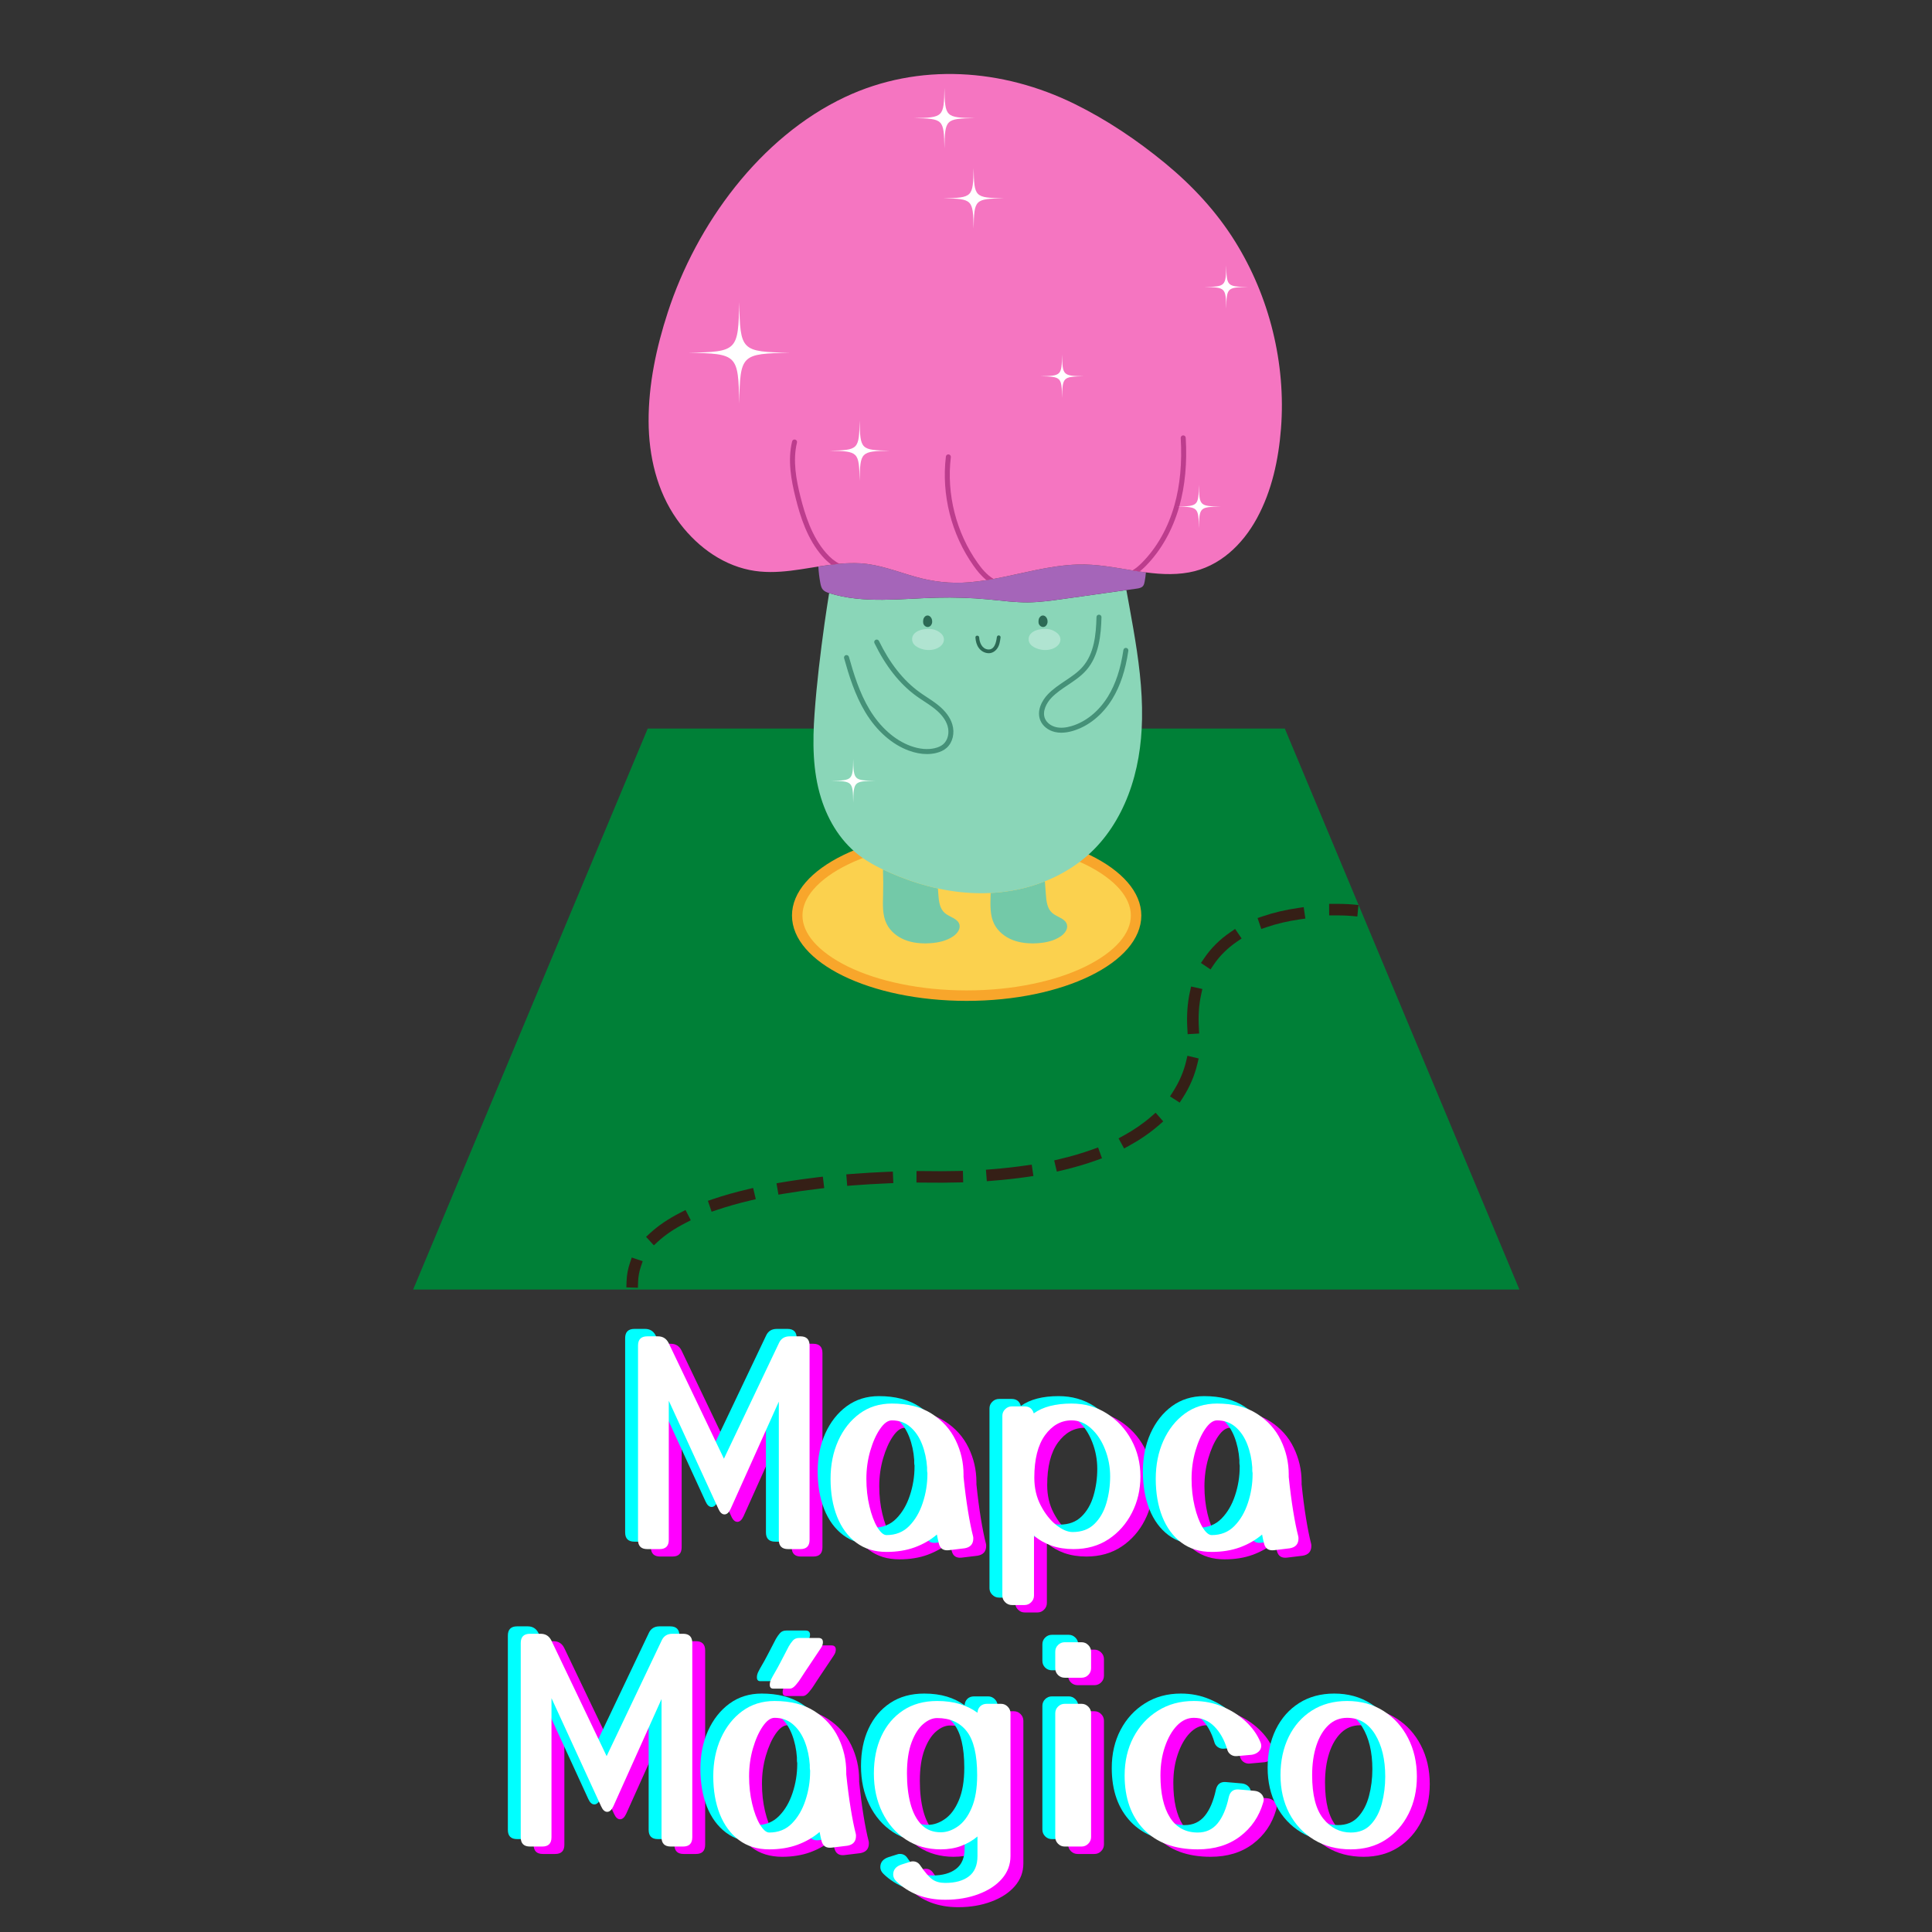 <svg xmlns="http://www.w3.org/2000/svg" width="375" viewBox="0 0 375 375" height="375" version="1.0"><rect x="0" y="0" width="375" height="375" fill="#333333" stroke="none"/><defs><clipPath id="a"><path d="M 80 141 L 295 141 L 295 250.297 L 80 250.297 Z M 80 141"/></clipPath><clipPath id="b"><path d="M 145 137.797 L 230 137.797 L 230 173 L 145 173 Z M 145 137.797"/></clipPath><clipPath id="c"><path d="M 90 214 L 155 214 L 155 250.297 L 90 250.297 Z M 90 214"/></clipPath><clipPath id="d"><path d="M 154 161.133 L 221.535 161.133 L 221.535 194.27 L 154 194.27 Z M 154 161.133"/></clipPath><clipPath id="e"><path d="M 153.719 161.133 L 221.535 161.133 L 221.535 194.27 L 153.719 194.27 Z M 153.719 161.133"/></clipPath><clipPath id="f"><path d="M 171 168 L 187 168 L 187 183.176 L 171 183.176 Z M 171 168"/></clipPath><clipPath id="g"><path d="M 192 171 L 208 171 L 208 183.176 L 192 183.176 Z M 192 171"/></clipPath><clipPath id="h"><path d="M 125.848 14 L 249 14 L 249 114 L 125.848 114 Z M 125.848 14"/></clipPath></defs><g clip-path="url(#a)"><path fill="#008037" d="M 125.723 141.414 L 249.383 141.414 L 294.941 250.355 L 80.168 250.355 L 125.723 141.414"/></g><path fill="#F8A62B" d="M 206.355 174.34 C 206.355 178.723 198.027 182.27 187.766 182.27 C 177.492 182.27 169.18 178.723 169.18 174.34 C 169.18 169.953 177.492 166.398 187.766 166.398 C 198.027 166.398 206.355 169.953 206.355 174.34"/><path fill="#FBD14E" d="M 205.973 172.414 C 205.973 176.801 197.738 180.344 187.574 180.344 C 177.414 180.344 169.18 176.801 169.18 172.414 C 169.18 168.031 177.414 164.473 187.574 164.473 C 197.738 164.473 205.973 168.031 205.973 172.414"/><g clip-path="url(#b)"><path fill="#E33924" d="M 188.281 41.129 C 188.047 41.129 187.801 41.141 187.555 41.141 C 187.309 41.141 187.062 41.129 186.824 41.129 C 164.254 41.129 145.957 60.195 145.957 83.715 C 145.957 87.719 147.512 97.004 149.852 100.852 L 187.555 172.414 L 225.254 100.852 C 227.594 97.004 229.148 87.719 229.148 83.715 C 229.148 60.195 210.863 41.129 188.281 41.129"/></g><path stroke-linecap="square" transform="matrix(.112 0 0 -.112 -50.362 383.51)" fill="none" d="M 2792.996 1846.784 C 2792.996 1846.784 2781.512 1847.902 2763.117 1847.797" stroke="#351F16" stroke-width="20" stroke-miterlimit="10"/><path fill="#351F16" d="M 251.941 176.242 C 249.5 176.594 247.238 177.125 245.156 177.836 L 244.094 178.195 L 244.816 180.312 L 245.875 179.953 C 247.828 179.285 249.957 178.789 252.262 178.453 L 253.371 178.293 L 253.047 176.078 Z M 238.812 180.941 C 236.742 182.355 235.051 184.039 233.734 185.984 L 233.105 186.91 L 234.961 188.164 L 235.586 187.234 C 236.746 185.527 238.242 184.043 240.074 182.785 L 241 182.156 L 239.734 180.309 Z M 230.949 192.578 C 230.477 194.742 230.312 197.086 230.461 199.617 L 230.523 200.734 L 232.758 200.605 L 232.695 199.488 C 232.559 197.164 232.707 195.02 233.137 193.059 L 233.375 191.965 L 231.191 191.484 Z M 230.223 206.016 C 229.73 208.062 228.891 210.012 227.699 211.867 L 227.098 212.809 L 228.98 214.016 L 229.582 213.074 C 230.91 211.008 231.852 208.828 232.398 206.535 L 232.66 205.449 L 230.48 204.926 Z M 223.465 216.711 C 221.902 218.07 220.113 219.309 218.09 220.418 L 217.109 220.953 L 218.188 222.914 L 219.168 222.379 C 221.328 221.191 223.254 219.863 224.938 218.398 L 225.781 217.66 L 224.309 215.977 Z M 212.082 223.098 C 210.102 223.812 207.977 224.438 205.707 224.973 L 204.617 225.23 L 205.133 227.406 L 206.223 227.152 C 208.574 226.598 210.781 225.945 212.844 225.203 L 213.895 224.824 L 213.137 222.719 Z M 199.152 226.211 C 197.027 226.523 194.805 226.77 192.484 226.949 L 191.367 227.039 L 191.543 229.27 L 192.66 229.18 C 195.027 228.996 197.301 228.742 199.477 228.426 L 200.582 228.262 L 200.258 226.051 Z M 185.781 227.289 C 183.742 227.336 181.645 227.344 179.48 227.305 L 179.016 227.301 L 177.898 227.297 L 177.883 229.531 L 179.004 229.539 L 179.441 229.543 C 181.637 229.582 184.141 229.566 186.953 229.496 L 186.898 227.262 Z M 172.184 227.453 C 169.898 227.547 167.629 227.684 165.383 227.855 L 164.266 227.945 L 164.441 230.176 L 165.555 230.086 C 167.777 229.914 170.016 229.781 172.273 229.688 L 173.395 229.641 L 173.301 227.406 Z M 158.605 228.52 C 156.25 228.801 153.988 229.121 151.824 229.488 L 150.719 229.676 L 151.094 231.883 L 152.195 231.695 C 154.324 231.336 156.551 231.016 158.871 230.742 L 159.98 230.609 L 159.715 228.387 Z M 145.094 230.844 C 142.707 231.406 140.5 232.031 138.465 232.719 L 137.402 233.078 L 138.121 235.195 L 139.18 234.84 C 141.148 234.176 143.293 233.566 145.609 233.02 L 146.699 232.762 L 146.184 230.582 Z M 132.066 235.371 C 129.734 236.562 127.789 237.879 126.223 239.312 L 125.398 240.07 L 126.91 241.719 L 127.734 240.961 C 129.152 239.664 130.934 238.461 133.086 237.363 L 134.082 236.852 L 133.062 234.863 Z M 132.066 235.371"/><g clip-path="url(#c)"><path stroke-linecap="square" transform="matrix(.112 0 0 -.112 -50.362 383.51)" fill="none" d="M 1550.794 1232.199 C 1547.687 1223.013 1545.802 1213.198 1545.488 1202.79" stroke="#351F16" stroke-width="20" stroke-miterlimit="10"/></g><g clip-path="url(#d)"><path fill="#FBD14E" d="M 221.191 177.699 C 221.191 178.238 221.137 178.773 221.027 179.309 C 220.922 179.844 220.758 180.371 220.543 180.898 C 220.332 181.426 220.062 181.945 219.746 182.461 C 219.426 182.973 219.055 183.477 218.637 183.973 C 218.215 184.469 217.746 184.953 217.227 185.43 C 216.707 185.902 216.145 186.363 215.535 186.809 C 214.922 187.254 214.27 187.684 213.57 188.102 C 212.875 188.516 212.137 188.914 211.359 189.293 C 210.582 189.672 209.77 190.031 208.918 190.371 C 208.07 190.715 207.188 191.031 206.273 191.332 C 205.359 191.629 204.418 191.906 203.449 192.156 C 202.48 192.41 201.484 192.641 200.469 192.844 C 199.457 193.051 198.422 193.23 197.371 193.387 C 196.316 193.543 195.254 193.672 194.176 193.777 C 193.098 193.883 192.012 193.961 190.918 194.016 C 189.824 194.066 188.727 194.094 187.625 194.094 C 186.527 194.094 185.43 194.066 184.336 194.016 C 183.242 193.961 182.156 193.883 181.078 193.777 C 180 193.672 178.938 193.543 177.883 193.387 C 176.832 193.23 175.797 193.051 174.781 192.844 C 173.766 192.641 172.773 192.41 171.805 192.156 C 170.836 191.906 169.895 191.629 168.98 191.332 C 168.066 191.031 167.184 190.715 166.336 190.371 C 165.484 190.031 164.672 189.672 163.895 189.293 C 163.117 188.914 162.379 188.516 161.684 188.102 C 160.984 187.684 160.332 187.254 159.719 186.809 C 159.109 186.363 158.543 185.902 158.027 185.43 C 157.508 184.953 157.039 184.469 156.617 183.973 C 156.199 183.477 155.828 182.973 155.508 182.461 C 155.191 181.945 154.922 181.426 154.707 180.898 C 154.492 180.371 154.332 179.844 154.227 179.309 C 154.117 178.773 154.062 178.238 154.062 177.699 C 154.062 177.164 154.117 176.629 154.227 176.094 C 154.332 175.559 154.492 175.031 154.707 174.504 C 154.922 173.977 155.191 173.457 155.508 172.941 C 155.828 172.43 156.199 171.926 156.617 171.43 C 157.039 170.934 157.508 170.445 158.027 169.973 C 158.543 169.5 159.109 169.039 159.719 168.594 C 160.332 168.148 160.984 167.719 161.684 167.301 C 162.379 166.887 163.117 166.488 163.895 166.109 C 164.672 165.73 165.484 165.371 166.336 165.031 C 167.184 164.688 168.066 164.371 168.98 164.07 C 169.895 163.773 170.836 163.496 171.805 163.246 C 172.773 162.992 173.766 162.762 174.781 162.555 C 175.797 162.352 176.832 162.172 177.883 162.016 C 178.938 161.859 180 161.727 181.078 161.625 C 182.156 161.52 183.242 161.441 184.336 161.387 C 185.43 161.336 186.527 161.309 187.625 161.309 C 188.727 161.309 189.824 161.336 190.918 161.387 C 192.012 161.441 193.098 161.52 194.176 161.625 C 195.254 161.727 196.316 161.859 197.371 162.016 C 198.422 162.172 199.457 162.352 200.469 162.555 C 201.484 162.762 202.48 162.992 203.449 163.246 C 204.418 163.496 205.359 163.773 206.273 164.07 C 207.188 164.371 208.07 164.688 208.918 165.031 C 209.77 165.371 210.582 165.73 211.359 166.109 C 212.137 166.488 212.875 166.887 213.57 167.301 C 214.27 167.719 214.922 168.148 215.535 168.594 C 216.145 169.039 216.707 169.5 217.227 169.973 C 217.746 170.445 218.215 170.934 218.637 171.43 C 219.055 171.926 219.426 172.43 219.746 172.941 C 220.062 173.457 220.332 173.977 220.543 174.504 C 220.758 175.031 220.922 175.559 221.027 176.094 C 221.137 176.629 221.191 177.164 221.191 177.699 Z M 221.191 177.699"/></g><g clip-path="url(#e)"><path fill="#F8A62B" d="M 187.625 163.164 C 192.062 163.164 196.359 163.586 200.414 164.426 C 204.281 165.223 207.75 166.363 210.707 167.812 C 213.527 169.191 215.82 170.848 217.324 172.582 C 218.762 174.246 219.496 175.969 219.496 177.699 C 219.496 179.434 218.762 181.156 217.324 182.82 C 215.82 184.555 213.527 186.207 210.707 187.59 C 207.75 189.039 204.281 190.18 200.414 190.977 C 196.375 191.816 192.074 192.238 187.625 192.238 C 183.18 192.238 178.895 191.816 174.84 190.977 C 170.973 190.18 167.504 189.039 164.547 187.59 C 161.727 186.207 159.434 184.555 157.93 182.82 C 156.492 181.156 155.758 179.434 155.758 177.699 C 155.758 175.969 156.492 174.246 157.93 172.582 C 159.434 170.848 161.727 169.191 164.547 167.812 C 167.504 166.363 170.973 165.223 174.84 164.426 C 178.895 163.598 183.191 163.164 187.625 163.164 M 187.625 161.133 C 168.898 161.133 153.723 168.555 153.723 177.699 C 153.723 186.844 168.898 194.27 187.625 194.27 C 206.355 194.27 221.527 186.859 221.527 177.699 C 221.527 168.555 206.355 161.133 187.625 161.133 Z M 187.625 161.133"/></g><g clip-path="url(#f)"><path fill="#73C9A8" d="M 185.043 181.719 C 183.715 182.641 182.062 182.984 180.449 183.082 C 178.832 183.176 177.184 183.039 175.68 182.449 C 174.176 181.859 172.82 180.785 172.105 179.34 C 171.254 177.637 171.355 175.637 171.406 173.734 C 171.453 172.078 171.445 170.422 171.387 168.77 C 172.41 169.262 173.457 169.707 174.508 170.129 C 176.949 171.105 179.473 171.898 182.047 172.449 C 182.074 172.836 182.105 173.227 182.133 173.613 C 182.223 174.906 182.383 176.336 183.355 177.191 C 184.305 178.035 185.945 178.27 186.238 179.504 C 186.434 180.367 185.773 181.207 185.043 181.719"/></g><g clip-path="url(#g)"><path fill="#73C9A8" d="M 205.914 181.719 C 204.586 182.641 202.93 182.984 201.316 183.082 C 199.703 183.176 198.055 183.039 196.547 182.449 C 195.043 181.859 193.695 180.785 192.969 179.34 C 192.125 177.637 192.227 175.637 192.273 173.734 C 192.277 173.598 192.277 173.465 192.281 173.328 C 194.211 173.23 196.133 172.973 198.027 172.547 C 199.656 172.18 201.262 171.684 202.812 171.059 C 202.875 171.91 202.938 172.762 203 173.613 C 203.094 174.906 203.25 176.336 204.223 177.191 C 205.172 178.035 206.816 178.27 207.102 179.504 C 207.305 180.367 206.645 181.207 205.914 181.719"/></g><path fill="#8AD6B8" d="M 221.668 139.551 C 221.582 144.555 220.805 149.582 219.012 154.273 C 217.301 158.754 214.676 162.91 211.047 166.086 C 207.352 169.309 202.797 171.469 198.027 172.547 C 192.906 173.707 187.578 173.594 182.445 172.535 C 179.734 171.977 177.078 171.156 174.508 170.129 C 172.043 169.137 169.57 168.012 167.383 166.484 C 163.41 163.707 160.793 159.477 159.367 154.902 C 157.715 149.613 157.711 143.973 158.105 138.496 C 158.527 132.637 159.234 126.789 160.047 120.969 C 160.32 119.016 160.629 117.066 160.934 115.121 L 161 115.141 C 167.691 117.215 174.887 116.18 181.895 116.008 C 185.23 115.926 188.57 116.035 191.898 116.348 C 194.438 116.586 196.977 116.941 199.523 116.918 C 201.793 116.898 204.055 116.582 206.305 116.266 C 210.41 115.691 214.523 115.113 218.629 114.535 C 218.824 115.625 219.027 116.707 219.223 117.793 C 219.48 119.207 219.734 120.621 219.977 122.035 C 220.973 127.816 221.777 133.672 221.668 139.551"/><path fill="#F9B0C1" d="M 158.68 109.156 C 158.508 109.156 158.348 109.066 158.258 108.91 C 158.156 108.734 158.18 108.508 158.316 108.355 L 158.426 108.227 C 158.52 108.117 158.656 108.062 158.793 108.062 C 158.852 108.062 158.906 108.07 158.961 108.09 C 159.152 108.164 159.277 108.344 159.277 108.547 L 159.277 108.602 C 159.305 108.859 159.125 109.094 158.867 109.133 L 158.766 109.148 L 158.68 109.156"/><path fill="#5C43A4" d="M 158.793 107.574 C 158.52 107.574 158.25 107.691 158.062 107.906 L 157.949 108.035 C 157.68 108.344 157.633 108.793 157.836 109.148 C 158.012 109.457 158.336 109.645 158.68 109.645 C 158.738 109.645 158.797 109.637 158.852 109.625 L 158.941 109.613 C 159.453 109.535 159.816 109.066 159.762 108.555 L 159.762 108.547 C 159.762 108.141 159.512 107.781 159.133 107.637 C 159.023 107.598 158.906 107.574 158.793 107.574 Z M 158.793 108.547 L 158.797 108.652 L 158.68 108.672 L 158.793 108.547"/><path fill="#A565B9" d="M 222.422 111.098 C 222.367 111.703 222.289 112.305 222.176 112.902 C 222.117 113.211 222.047 113.527 221.844 113.762 C 221.551 114.109 221.055 114.195 220.605 114.258 C 215.836 114.926 211.074 115.598 206.305 116.266 C 204.055 116.582 201.793 116.898 199.523 116.918 C 196.977 116.941 194.438 116.586 191.898 116.348 C 188.57 116.035 185.23 115.926 181.895 116.008 C 174.887 116.18 167.691 117.215 161 115.141 C 160.539 115 160.059 114.828 159.734 114.465 C 159.422 114.109 159.309 113.617 159.223 113.148 C 159.027 112.094 158.898 111.031 158.84 109.965 C 159.684 109.832 160.527 109.703 161.371 109.594 C 161.898 109.531 162.43 109.473 162.961 109.426 C 164.305 109.305 165.656 109.262 167.02 109.34 C 170.66 109.559 174.09 110.93 177.566 111.922 C 181.039 112.918 184.543 113.32 188.148 113.016 C 189.266 112.922 190.379 112.781 191.48 112.602 C 191.938 112.527 192.395 112.449 192.852 112.367 L 192.855 112.367 C 198.309 111.371 203.652 109.742 209.211 109.57 C 212.766 109.461 216.285 110.145 219.805 110.715 L 219.809 110.715 C 220.273 110.789 220.738 110.863 221.199 110.93 C 221.609 110.992 222.016 111.047 222.422 111.098"/><g clip-path="url(#h)"><path fill="#F575C1" d="M 248.637 83.207 C 248.168 89.199 246.871 95.258 243.977 100.578 C 241.191 105.703 236.711 110.027 230.793 111.102 C 227.574 111.688 224.387 111.406 221.199 110.93 C 220.734 110.863 220.273 110.789 219.809 110.715 L 219.805 110.715 C 216.285 110.145 212.766 109.461 209.211 109.57 C 203.652 109.742 198.305 111.371 192.855 112.367 L 192.852 112.367 C 192.395 112.449 191.938 112.527 191.48 112.602 C 190.379 112.781 189.266 112.922 188.148 113.016 C 184.543 113.32 181.039 112.918 177.566 111.922 C 174.09 110.93 170.66 109.559 167.02 109.34 C 165.656 109.262 164.305 109.305 162.961 109.426 C 162.43 109.473 161.898 109.531 161.371 109.594 C 156.086 110.262 150.848 111.727 145.504 110.637 C 139.691 109.453 134.746 105.574 131.383 100.805 C 127.484 95.277 125.926 88.496 125.895 81.809 C 125.859 74.633 127.398 67.422 129.617 60.621 C 135.16 43.566 147.5 26.617 164.023 18.836 C 178.34 12.102 194.613 13.301 208.602 20.188 C 214.898 23.289 220.766 27.246 226.18 31.703 C 231.449 36.047 236.102 41.043 239.719 46.852 C 243.07 52.23 245.551 58.172 247.059 64.324 C 248.566 70.48 249.137 76.887 248.637 83.207"/></g><path fill="#459178" d="M 184.836 140.574 C 184.43 139.246 183.496 137.988 182.059 136.836 C 181.367 136.281 180.617 135.789 179.895 135.312 C 179.395 134.984 178.879 134.645 178.398 134.289 C 175.332 132.059 172.711 128.738 170.605 124.41 C 170.488 124.168 170.195 124.07 169.953 124.188 C 169.711 124.305 169.613 124.594 169.73 124.832 C 171.906 129.305 174.633 132.75 177.824 135.074 C 178.328 135.441 178.852 135.789 179.363 136.121 C 180.066 136.586 180.793 137.062 181.449 137.59 C 182.734 138.621 183.559 139.719 183.91 140.855 C 184.324 142.211 183.996 143.648 183.094 144.441 C 182.695 144.793 182.141 145.055 181.465 145.215 C 180.059 145.555 178.426 145.402 176.738 144.785 C 173.672 143.66 170.848 141.156 168.785 137.734 C 166.816 134.469 165.684 130.738 164.777 127.5 C 164.703 127.238 164.434 127.09 164.176 127.16 C 163.918 127.23 163.77 127.5 163.84 127.758 C 164.766 131.062 165.922 134.867 167.953 138.234 C 170.129 141.844 173.133 144.496 176.406 145.695 C 177.613 146.137 178.801 146.363 179.922 146.363 C 180.535 146.363 181.125 146.293 181.691 146.16 C 182.523 145.961 183.215 145.629 183.734 145.168 C 184.918 144.129 185.359 142.285 184.836 140.574"/><path fill="#459178" d="M 218.598 125.758 C 218.336 125.719 218.09 125.898 218.051 126.164 C 217.516 129.816 216.543 132.754 215.082 135.145 C 213.309 138.043 210.789 140.098 207.98 140.934 C 206.848 141.27 205.84 141.34 204.984 141.137 C 203.988 140.906 203.164 140.27 202.828 139.473 C 202.242 138.07 203.148 136.41 204.102 135.422 C 205.012 134.473 206.156 133.707 207.258 132.973 C 208.547 132.113 209.871 131.227 210.914 130.016 C 213.301 127.234 213.711 123.293 213.797 119.801 C 213.805 119.535 213.594 119.312 213.328 119.305 C 213.047 119.297 212.836 119.512 212.828 119.777 C 212.738 123.266 212.363 126.84 210.18 129.383 C 209.223 130.496 208.008 131.305 206.719 132.164 C 205.574 132.934 204.387 133.727 203.402 134.75 C 202.191 136.012 201.168 138.012 201.934 139.844 C 202.395 140.941 203.449 141.777 204.766 142.082 C 205.152 142.176 205.562 142.219 205.996 142.219 C 206.699 142.219 207.457 142.102 208.258 141.863 C 211.293 140.961 214.012 138.754 215.91 135.652 C 217.441 133.148 218.457 130.09 219.012 126.305 C 219.047 126.039 218.867 125.793 218.598 125.758"/><path fill="#BC3D8D" d="M 228.906 98.273 C 227.613 102.871 225.336 106.898 222.324 109.922 C 222.008 110.238 221.629 110.594 221.199 110.93 C 220.738 110.863 220.273 110.789 219.809 110.715 C 220.535 110.289 221.16 109.715 221.637 109.238 C 224.535 106.332 226.727 102.449 227.973 98.012 C 229.055 94.164 229.457 89.789 229.176 85.016 C 229.164 84.75 229.371 84.52 229.633 84.504 C 229.898 84.488 230.133 84.691 230.148 84.961 C 230.438 89.844 230.02 94.32 228.906 98.273"/><path fill="#BC3D8D" d="M 162.961 109.426 C 162.43 109.473 161.898 109.531 161.371 109.594 C 160.77 109.164 160.18 108.617 159.602 107.953 C 156.699 104.621 155.348 100.34 154.414 96.59 C 153.582 93.27 152.852 89.371 153.75 85.676 C 153.809 85.418 154.07 85.258 154.332 85.32 C 154.594 85.383 154.754 85.645 154.691 85.902 C 153.844 89.395 154.551 93.145 155.352 96.355 C 156.266 99.992 157.566 104.137 160.332 107.316 C 161.195 108.305 162.074 109.012 162.961 109.426"/><path fill="#BC3D8D" d="M 192.852 112.367 C 192.395 112.449 191.938 112.527 191.48 112.602 C 190.449 111.793 189.633 110.762 188.984 109.844 C 184.664 103.762 182.699 96.023 183.598 88.617 C 183.629 88.352 183.871 88.164 184.137 88.199 C 184.402 88.23 184.594 88.473 184.559 88.738 C 183.691 95.906 185.59 103.395 189.777 109.285 C 190.539 110.363 191.547 111.605 192.852 112.367"/><path fill="#2C6A55" d="M 180.914 120.379 C 180.836 119.883 180.406 119.348 179.859 119.488 C 179.672 119.539 179.523 119.656 179.418 119.805 C 179.328 119.914 179.262 120.043 179.227 120.184 C 179.168 120.422 179.152 120.668 179.191 120.91 C 179.262 121.406 179.781 121.824 180.293 121.668 C 180.594 121.574 180.773 121.324 180.875 121.039 C 180.949 120.824 180.949 120.598 180.914 120.379"/><path fill="#2C6A55" d="M 203.312 120.379 C 203.234 119.883 202.805 119.348 202.254 119.488 C 202.066 119.539 201.922 119.656 201.816 119.805 C 201.727 119.914 201.656 120.043 201.621 120.184 C 201.566 120.422 201.551 120.668 201.586 120.91 C 201.66 121.406 202.176 121.824 202.688 121.668 C 202.988 121.574 203.172 121.324 203.27 121.039 C 203.348 120.824 203.348 120.598 203.312 120.379"/><path fill="#2C6A55" d="M 193.848 123.332 C 193.629 123.332 193.508 123.5 193.484 123.695 C 193.359 124.66 193.039 126.203 191.742 126.055 C 190.609 125.926 190.117 124.73 190.059 123.73 C 190.035 123.27 189.309 123.262 189.332 123.73 C 189.375 124.453 189.555 125.191 189.992 125.777 C 190.414 126.344 191.031 126.715 191.742 126.781 C 192.461 126.852 193.102 126.484 193.523 125.918 C 194.004 125.277 194.113 124.469 194.211 123.695 C 194.234 123.5 194.027 123.332 193.848 123.332"/><path fill="#B0E4D1" d="M 205.574 123.305 C 205.234 122.801 204.691 122.484 204.129 122.27 C 202.77 121.75 199.43 122.172 199.668 124.262 C 199.805 125.496 201.426 126.059 202.477 126.156 C 203.586 126.262 204.992 125.922 205.609 124.91 C 205.91 124.41 205.902 123.789 205.574 123.305"/><path fill="#B0E4D1" d="M 182.961 123.305 C 182.617 122.801 182.074 122.484 181.516 122.27 C 180.156 121.75 176.816 122.172 177.051 124.262 C 177.188 125.496 178.812 126.059 179.863 126.156 C 180.973 126.262 182.375 125.922 182.996 124.91 C 183.297 124.41 183.289 123.789 182.961 123.305"/><path fill="#FFF" d="M 143.484 58.609 C 143.297 68.133 143.148 68.281 133.617 68.469 C 143.148 68.652 143.297 68.805 143.484 78.324 C 143.672 68.805 143.82 68.652 153.348 68.469 C 143.82 68.281 143.672 68.133 143.484 58.609"/><path fill="#FFF" d="M 166.852 81.598 C 166.738 87.277 166.652 87.367 160.969 87.48 C 166.652 87.59 166.738 87.68 166.852 93.355 C 166.961 87.68 167.055 87.59 172.734 87.48 C 167.055 87.367 166.961 87.277 166.852 81.598"/><path fill="#FFF" d="M 183.316 17.051 C 183.207 22.727 183.113 22.816 177.434 22.926 C 183.113 23.039 183.207 23.129 183.316 28.805 C 183.422 23.129 183.516 23.039 189.199 22.926 C 183.516 22.816 183.422 22.727 183.316 17.051"/><path fill="#FFF" d="M 188.98 32.613 C 188.867 38.289 188.777 38.379 183.094 38.488 C 188.777 38.602 188.867 38.691 188.98 44.367 C 189.09 38.691 189.18 38.602 194.863 38.488 C 189.18 38.379 189.09 38.289 188.98 32.613"/><path fill="#FFF" d="M 206.148 68.805 C 206.07 72.891 206.008 72.953 201.918 73.031 C 206.008 73.113 206.07 73.176 206.148 77.262 C 206.23 73.176 206.297 73.113 210.383 73.031 C 206.297 72.953 206.23 72.891 206.148 68.805"/><path fill="#FFF" d="M 238.016 51.477 C 237.934 55.559 237.871 55.625 233.781 55.703 C 237.871 55.781 237.934 55.848 238.016 59.93 C 238.094 55.848 238.156 55.781 242.246 55.703 C 238.156 55.625 238.094 55.559 238.016 51.477"/><path fill="#FFF" d="M 232.703 94.098 C 232.625 98.18 232.562 98.242 228.469 98.324 C 232.562 98.402 232.625 98.465 232.703 102.555 C 232.785 98.465 232.848 98.402 236.938 98.324 C 232.848 98.242 232.785 98.18 232.703 94.098"/><path fill="#FFF" d="M 165.609 147.328 C 165.535 151.414 165.465 151.477 161.379 151.555 C 165.465 151.637 165.535 151.699 165.609 155.785 C 165.691 151.699 165.754 151.637 169.844 151.555 C 165.754 151.477 165.691 151.414 165.609 147.328"/><g fill="#F0F"><g><g><path d="M 20.703 -7.828 C 20.367 -7.098 19.969 -6.734 19.5 -6.734 C 19.031 -6.734 18.633 -7.098 18.312 -7.828 L 8.688 -28.797 L 8.688 -1.797 C 8.688 -0.598 8.094 0 6.906 0 L 4.516 0 C 3.316 0 2.719 -0.598 2.719 -1.797 L 2.719 -39.5 C 2.719 -40.695 3.316 -41.297 4.516 -41.297 L 6.578 -41.297 C 7.555 -41.297 8.258 -40.844 8.688 -39.938 L 19.391 -17.547 L 30.047 -39.938 C 30.441 -40.844 31.145 -41.297 32.156 -41.297 L 34.234 -41.297 C 35.422 -41.297 36.016 -40.695 36.016 -39.5 L 36.016 -1.797 C 36.016 -0.598 35.422 0 34.234 0 L 31.844 0 C 30.645 0 30.047 -0.598 30.047 -1.797 L 30.047 -28.625 Z M 20.703 -7.828" transform="translate(123.62 302.122)"/></g></g></g><g fill="#F0F"><g><g><path d="M 12.219 0.547 C 9.906 0.547 7.941 -0.055 6.328 -1.266 C 4.711 -2.484 3.477 -4.16 2.625 -6.297 C 1.781 -8.43 1.359 -10.879 1.359 -13.641 C 1.359 -16.359 1.852 -18.82 2.844 -21.031 C 3.844 -23.238 5.227 -24.992 7 -26.297 C 8.781 -27.598 10.863 -28.25 13.25 -28.25 C 16.363 -28.25 18.953 -27.586 21.016 -26.266 C 23.086 -24.941 24.629 -23.227 25.641 -21.125 C 26.66 -19.031 27.172 -16.805 27.172 -14.453 C 27.172 -14.305 27.172 -14.16 27.172 -14.016 C 27.422 -11.586 27.707 -9.383 28.031 -7.406 C 28.352 -5.438 28.68 -3.801 29.016 -2.5 C 29.047 -2.395 29.062 -2.25 29.062 -2.062 C 29.062 -0.977 28.5 -0.344 27.375 -0.156 L 24.281 0.219 C 23.27 0.32 22.641 -0.094 22.391 -1.031 C 22.242 -1.613 22.113 -2.211 22 -2.828 C 20.77 -1.773 19.336 -0.945 17.703 -0.344 C 16.078 0.25 14.25 0.547 12.219 0.547 Z M 12.219 -2.719 C 14 -2.719 15.469 -3.305 16.625 -4.484 C 17.781 -5.66 18.656 -7.156 19.25 -8.969 C 19.852 -10.781 20.156 -12.645 20.156 -14.562 C 20.156 -14.562 20.156 -14.566 20.156 -14.578 C 20.156 -14.598 20.156 -14.664 20.156 -14.781 C 20.113 -14.957 20.094 -15.156 20.094 -15.375 C 20.094 -15.551 20.094 -15.711 20.094 -15.859 C 19.988 -17.453 19.664 -18.945 19.125 -20.344 C 18.582 -21.738 17.82 -22.859 16.844 -23.703 C 15.863 -24.555 14.664 -24.984 13.25 -24.984 C 12.488 -24.984 11.727 -24.43 10.969 -23.328 C 10.207 -22.223 9.57 -20.801 9.062 -19.062 C 8.562 -17.332 8.312 -15.523 8.312 -13.641 C 8.312 -11.754 8.508 -9.977 8.906 -8.312 C 9.301 -6.645 9.805 -5.297 10.422 -4.266 C 11.047 -3.234 11.645 -2.719 12.219 -2.719 Z M 12.219 -2.719" transform="translate(162.351 302.122)"/></g></g></g><g fill="#F0F"><g><g><path d="M 9.938 9.016 C 9.938 9.523 9.754 9.957 9.391 10.312 C 9.035 10.676 8.602 10.859 8.094 10.859 L 5.656 10.859 C 5.145 10.859 4.707 10.676 4.344 10.312 C 3.977 9.957 3.797 9.523 3.797 9.016 L 3.797 -25.859 C 3.797 -26.367 3.977 -26.801 4.344 -27.156 C 4.707 -27.52 5.145 -27.703 5.656 -27.703 L 8.094 -27.703 C 9.031 -27.703 9.629 -27.25 9.891 -26.344 C 11.66 -27.613 14.102 -28.25 17.219 -28.25 C 19.789 -28.25 22.082 -27.602 24.094 -26.312 C 26.102 -25.031 27.688 -23.32 28.844 -21.188 C 30.008 -19.051 30.594 -16.695 30.594 -14.125 C 30.594 -11.551 30.047 -9.195 28.953 -7.062 C 27.867 -4.926 26.359 -3.211 24.422 -1.922 C 22.484 -0.641 20.211 0 17.609 0 C 16.047 0 14.617 -0.223 13.328 -0.672 C 12.047 -1.129 10.914 -1.773 9.938 -2.609 Z M 17.438 -3.312 C 19.176 -3.312 20.578 -3.828 21.641 -4.859 C 22.711 -5.891 23.492 -7.238 23.984 -8.906 C 24.473 -10.57 24.719 -12.312 24.719 -14.125 C 24.719 -15.938 24.391 -17.676 23.734 -19.344 C 23.086 -21.008 22.191 -22.363 21.047 -23.406 C 19.91 -24.457 18.633 -24.984 17.219 -24.984 C 15.188 -24.984 13.473 -24.023 12.078 -22.109 C 10.691 -20.191 10 -17.441 10 -13.859 C 10 -11.859 10.414 -10.062 11.25 -8.469 C 12.082 -6.875 13.078 -5.613 14.234 -4.688 C 15.391 -3.77 16.457 -3.312 17.438 -3.312 Z M 17.438 -3.312" transform="translate(193.26 302.122)"/></g></g></g><g fill="#F0F"><g><g><path d="M 12.219 0.547 C 9.906 0.547 7.941 -0.055 6.328 -1.266 C 4.711 -2.484 3.477 -4.16 2.625 -6.297 C 1.781 -8.43 1.359 -10.879 1.359 -13.641 C 1.359 -16.359 1.852 -18.82 2.844 -21.031 C 3.844 -23.238 5.227 -24.992 7 -26.297 C 8.781 -27.598 10.863 -28.25 13.25 -28.25 C 16.363 -28.25 18.953 -27.586 21.016 -26.266 C 23.086 -24.941 24.629 -23.227 25.641 -21.125 C 26.66 -19.031 27.172 -16.805 27.172 -14.453 C 27.172 -14.305 27.172 -14.16 27.172 -14.016 C 27.422 -11.586 27.707 -9.383 28.031 -7.406 C 28.352 -5.438 28.68 -3.801 29.016 -2.5 C 29.047 -2.395 29.062 -2.25 29.062 -2.062 C 29.062 -0.977 28.5 -0.344 27.375 -0.156 L 24.281 0.219 C 23.27 0.32 22.641 -0.094 22.391 -1.031 C 22.242 -1.613 22.113 -2.211 22 -2.828 C 20.77 -1.773 19.336 -0.945 17.703 -0.344 C 16.078 0.25 14.25 0.547 12.219 0.547 Z M 12.219 -2.719 C 14 -2.719 15.469 -3.305 16.625 -4.484 C 17.781 -5.66 18.656 -7.156 19.25 -8.969 C 19.852 -10.781 20.156 -12.645 20.156 -14.562 C 20.156 -14.562 20.156 -14.566 20.156 -14.578 C 20.156 -14.598 20.156 -14.664 20.156 -14.781 C 20.113 -14.957 20.094 -15.156 20.094 -15.375 C 20.094 -15.551 20.094 -15.711 20.094 -15.859 C 19.988 -17.453 19.664 -18.945 19.125 -20.344 C 18.582 -21.738 17.82 -22.859 16.844 -23.703 C 15.863 -24.555 14.664 -24.984 13.25 -24.984 C 12.488 -24.984 11.727 -24.43 10.969 -23.328 C 10.207 -22.223 9.57 -20.801 9.062 -19.062 C 8.562 -17.332 8.312 -15.523 8.312 -13.641 C 8.312 -11.754 8.508 -9.977 8.906 -8.312 C 9.301 -6.645 9.805 -5.297 10.422 -4.266 C 11.047 -3.234 11.645 -2.719 12.219 -2.719 Z M 12.219 -2.719" transform="translate(225.47 302.122)"/></g></g></g><g fill="#0FF"><g><g><path d="M 20.703 -7.828 C 20.367 -7.098 19.969 -6.734 19.5 -6.734 C 19.031 -6.734 18.633 -7.098 18.312 -7.828 L 8.688 -28.797 L 8.688 -1.797 C 8.688 -0.598 8.094 0 6.906 0 L 4.516 0 C 3.316 0 2.719 -0.598 2.719 -1.797 L 2.719 -39.5 C 2.719 -40.695 3.316 -41.297 4.516 -41.297 L 6.578 -41.297 C 7.555 -41.297 8.258 -40.844 8.688 -39.938 L 19.391 -17.547 L 30.047 -39.938 C 30.441 -40.844 31.145 -41.297 32.156 -41.297 L 34.234 -41.297 C 35.422 -41.297 36.016 -40.695 36.016 -39.5 L 36.016 -1.797 C 36.016 -0.598 35.422 0 34.234 0 L 31.844 0 C 30.645 0 30.047 -0.598 30.047 -1.797 L 30.047 -28.625 Z M 20.703 -7.828" transform="translate(118.622 299.236)"/></g></g></g><g fill="#0FF"><g><g><path d="M 12.219 0.547 C 9.906 0.547 7.941 -0.055 6.328 -1.266 C 4.711 -2.484 3.477 -4.16 2.625 -6.297 C 1.781 -8.43 1.359 -10.879 1.359 -13.641 C 1.359 -16.359 1.852 -18.82 2.844 -21.031 C 3.844 -23.238 5.227 -24.992 7 -26.297 C 8.781 -27.598 10.863 -28.25 13.25 -28.25 C 16.363 -28.25 18.953 -27.586 21.016 -26.266 C 23.086 -24.941 24.629 -23.227 25.641 -21.125 C 26.66 -19.031 27.172 -16.805 27.172 -14.453 C 27.172 -14.305 27.172 -14.16 27.172 -14.016 C 27.422 -11.586 27.707 -9.383 28.031 -7.406 C 28.352 -5.438 28.68 -3.801 29.016 -2.5 C 29.047 -2.395 29.062 -2.25 29.062 -2.062 C 29.062 -0.977 28.5 -0.344 27.375 -0.156 L 24.281 0.219 C 23.27 0.32 22.641 -0.094 22.391 -1.031 C 22.242 -1.613 22.113 -2.211 22 -2.828 C 20.77 -1.773 19.336 -0.945 17.703 -0.344 C 16.078 0.25 14.25 0.547 12.219 0.547 Z M 12.219 -2.719 C 14 -2.719 15.469 -3.305 16.625 -4.484 C 17.781 -5.66 18.656 -7.156 19.25 -8.969 C 19.852 -10.781 20.156 -12.645 20.156 -14.562 C 20.156 -14.562 20.156 -14.566 20.156 -14.578 C 20.156 -14.598 20.156 -14.664 20.156 -14.781 C 20.113 -14.957 20.094 -15.156 20.094 -15.375 C 20.094 -15.551 20.094 -15.711 20.094 -15.859 C 19.988 -17.453 19.664 -18.945 19.125 -20.344 C 18.582 -21.738 17.82 -22.859 16.844 -23.703 C 15.863 -24.555 14.664 -24.984 13.25 -24.984 C 12.488 -24.984 11.727 -24.43 10.969 -23.328 C 10.207 -22.223 9.57 -20.801 9.062 -19.062 C 8.562 -17.332 8.312 -15.523 8.312 -13.641 C 8.312 -11.754 8.508 -9.977 8.906 -8.312 C 9.301 -6.645 9.805 -5.297 10.422 -4.266 C 11.047 -3.234 11.645 -2.719 12.219 -2.719 Z M 12.219 -2.719" transform="translate(157.352 299.236)"/></g></g></g><g fill="#0FF"><g><g><path d="M 9.938 9.016 C 9.938 9.523 9.754 9.957 9.391 10.312 C 9.035 10.676 8.602 10.859 8.094 10.859 L 5.656 10.859 C 5.145 10.859 4.707 10.676 4.344 10.312 C 3.977 9.957 3.797 9.523 3.797 9.016 L 3.797 -25.859 C 3.797 -26.367 3.977 -26.801 4.344 -27.156 C 4.707 -27.52 5.145 -27.703 5.656 -27.703 L 8.094 -27.703 C 9.031 -27.703 9.629 -27.25 9.891 -26.344 C 11.66 -27.613 14.102 -28.25 17.219 -28.25 C 19.789 -28.25 22.082 -27.602 24.094 -26.312 C 26.102 -25.031 27.688 -23.32 28.844 -21.188 C 30.008 -19.051 30.594 -16.695 30.594 -14.125 C 30.594 -11.551 30.047 -9.195 28.953 -7.062 C 27.867 -4.926 26.359 -3.211 24.422 -1.922 C 22.484 -0.641 20.211 0 17.609 0 C 16.047 0 14.617 -0.223 13.328 -0.672 C 12.047 -1.129 10.914 -1.773 9.938 -2.609 Z M 17.438 -3.312 C 19.176 -3.312 20.578 -3.828 21.641 -4.859 C 22.711 -5.891 23.492 -7.238 23.984 -8.906 C 24.473 -10.57 24.719 -12.312 24.719 -14.125 C 24.719 -15.938 24.391 -17.676 23.734 -19.344 C 23.086 -21.008 22.191 -22.363 21.047 -23.406 C 19.91 -24.457 18.633 -24.984 17.219 -24.984 C 15.188 -24.984 13.473 -24.023 12.078 -22.109 C 10.691 -20.191 10 -17.441 10 -13.859 C 10 -11.859 10.414 -10.062 11.25 -8.469 C 12.082 -6.875 13.078 -5.613 14.234 -4.688 C 15.391 -3.77 16.457 -3.312 17.438 -3.312 Z M 17.438 -3.312" transform="translate(188.26 299.236)"/></g></g></g><g fill="#0FF"><g><g><path d="M 12.219 0.547 C 9.906 0.547 7.941 -0.055 6.328 -1.266 C 4.711 -2.484 3.477 -4.16 2.625 -6.297 C 1.781 -8.43 1.359 -10.879 1.359 -13.641 C 1.359 -16.359 1.852 -18.82 2.844 -21.031 C 3.844 -23.238 5.227 -24.992 7 -26.297 C 8.781 -27.598 10.863 -28.25 13.25 -28.25 C 16.363 -28.25 18.953 -27.586 21.016 -26.266 C 23.086 -24.941 24.629 -23.227 25.641 -21.125 C 26.66 -19.031 27.172 -16.805 27.172 -14.453 C 27.172 -14.305 27.172 -14.16 27.172 -14.016 C 27.422 -11.586 27.707 -9.383 28.031 -7.406 C 28.352 -5.438 28.68 -3.801 29.016 -2.5 C 29.047 -2.395 29.062 -2.25 29.062 -2.062 C 29.062 -0.977 28.5 -0.344 27.375 -0.156 L 24.281 0.219 C 23.27 0.32 22.641 -0.094 22.391 -1.031 C 22.242 -1.613 22.113 -2.211 22 -2.828 C 20.77 -1.773 19.336 -0.945 17.703 -0.344 C 16.078 0.25 14.25 0.547 12.219 0.547 Z M 12.219 -2.719 C 14 -2.719 15.469 -3.305 16.625 -4.484 C 17.781 -5.66 18.656 -7.156 19.25 -8.969 C 19.852 -10.781 20.156 -12.645 20.156 -14.562 C 20.156 -14.562 20.156 -14.566 20.156 -14.578 C 20.156 -14.598 20.156 -14.664 20.156 -14.781 C 20.113 -14.957 20.094 -15.156 20.094 -15.375 C 20.094 -15.551 20.094 -15.711 20.094 -15.859 C 19.988 -17.453 19.664 -18.945 19.125 -20.344 C 18.582 -21.738 17.82 -22.859 16.844 -23.703 C 15.863 -24.555 14.664 -24.984 13.25 -24.984 C 12.488 -24.984 11.727 -24.43 10.969 -23.328 C 10.207 -22.223 9.57 -20.801 9.062 -19.062 C 8.562 -17.332 8.312 -15.523 8.312 -13.641 C 8.312 -11.754 8.508 -9.977 8.906 -8.312 C 9.301 -6.645 9.805 -5.297 10.422 -4.266 C 11.047 -3.234 11.645 -2.719 12.219 -2.719 Z M 12.219 -2.719" transform="translate(220.472 299.236)"/></g></g></g><g fill="#FFF"><g><g><path d="M 20.703 -7.828 C 20.367 -7.098 19.969 -6.734 19.5 -6.734 C 19.031 -6.734 18.633 -7.098 18.312 -7.828 L 8.688 -28.797 L 8.688 -1.797 C 8.688 -0.598 8.094 0 6.906 0 L 4.516 0 C 3.316 0 2.719 -0.598 2.719 -1.797 L 2.719 -39.5 C 2.719 -40.695 3.316 -41.297 4.516 -41.297 L 6.578 -41.297 C 7.555 -41.297 8.258 -40.844 8.688 -39.938 L 19.391 -17.547 L 30.047 -39.938 C 30.441 -40.844 31.145 -41.297 32.156 -41.297 L 34.234 -41.297 C 35.422 -41.297 36.016 -40.695 36.016 -39.5 L 36.016 -1.797 C 36.016 -0.598 35.422 0 34.234 0 L 31.844 0 C 30.645 0 30.047 -0.598 30.047 -1.797 L 30.047 -28.625 Z M 20.703 -7.828" transform="translate(121.122 300.679)"/></g></g></g><g fill="#FFF"><g><g><path d="M 12.219 0.547 C 9.906 0.547 7.941 -0.055 6.328 -1.266 C 4.711 -2.484 3.477 -4.16 2.625 -6.297 C 1.781 -8.43 1.359 -10.879 1.359 -13.641 C 1.359 -16.359 1.852 -18.82 2.844 -21.031 C 3.844 -23.238 5.227 -24.992 7 -26.297 C 8.781 -27.598 10.863 -28.25 13.25 -28.25 C 16.363 -28.25 18.953 -27.586 21.016 -26.266 C 23.086 -24.941 24.629 -23.227 25.641 -21.125 C 26.66 -19.031 27.172 -16.805 27.172 -14.453 C 27.172 -14.305 27.172 -14.16 27.172 -14.016 C 27.422 -11.586 27.707 -9.383 28.031 -7.406 C 28.352 -5.438 28.68 -3.801 29.016 -2.5 C 29.047 -2.395 29.062 -2.25 29.062 -2.062 C 29.062 -0.977 28.5 -0.344 27.375 -0.156 L 24.281 0.219 C 23.27 0.32 22.641 -0.094 22.391 -1.031 C 22.242 -1.613 22.113 -2.211 22 -2.828 C 20.77 -1.773 19.336 -0.945 17.703 -0.344 C 16.078 0.25 14.25 0.547 12.219 0.547 Z M 12.219 -2.719 C 14 -2.719 15.469 -3.305 16.625 -4.484 C 17.781 -5.66 18.656 -7.156 19.25 -8.969 C 19.852 -10.781 20.156 -12.645 20.156 -14.562 C 20.156 -14.562 20.156 -14.566 20.156 -14.578 C 20.156 -14.598 20.156 -14.664 20.156 -14.781 C 20.113 -14.957 20.094 -15.156 20.094 -15.375 C 20.094 -15.551 20.094 -15.711 20.094 -15.859 C 19.988 -17.453 19.664 -18.945 19.125 -20.344 C 18.582 -21.738 17.82 -22.859 16.844 -23.703 C 15.863 -24.555 14.664 -24.984 13.25 -24.984 C 12.488 -24.984 11.727 -24.43 10.969 -23.328 C 10.207 -22.223 9.57 -20.801 9.062 -19.062 C 8.562 -17.332 8.312 -15.523 8.312 -13.641 C 8.312 -11.754 8.508 -9.977 8.906 -8.312 C 9.301 -6.645 9.805 -5.297 10.422 -4.266 C 11.047 -3.234 11.645 -2.719 12.219 -2.719 Z M 12.219 -2.719" transform="translate(159.852 300.679)"/></g></g></g><g fill="#FFF"><g><g><path d="M 9.938 9.016 C 9.938 9.523 9.754 9.957 9.391 10.312 C 9.035 10.676 8.602 10.859 8.094 10.859 L 5.656 10.859 C 5.145 10.859 4.707 10.676 4.344 10.312 C 3.977 9.957 3.797 9.523 3.797 9.016 L 3.797 -25.859 C 3.797 -26.367 3.977 -26.801 4.344 -27.156 C 4.707 -27.52 5.145 -27.703 5.656 -27.703 L 8.094 -27.703 C 9.031 -27.703 9.629 -27.25 9.891 -26.344 C 11.66 -27.613 14.102 -28.25 17.219 -28.25 C 19.789 -28.25 22.082 -27.602 24.094 -26.312 C 26.102 -25.031 27.688 -23.32 28.844 -21.188 C 30.008 -19.051 30.594 -16.695 30.594 -14.125 C 30.594 -11.551 30.047 -9.195 28.953 -7.062 C 27.867 -4.926 26.359 -3.211 24.422 -1.922 C 22.484 -0.641 20.211 0 17.609 0 C 16.047 0 14.617 -0.223 13.328 -0.672 C 12.047 -1.129 10.914 -1.773 9.938 -2.609 Z M 17.438 -3.312 C 19.176 -3.312 20.578 -3.828 21.641 -4.859 C 22.711 -5.891 23.492 -7.238 23.984 -8.906 C 24.473 -10.57 24.719 -12.312 24.719 -14.125 C 24.719 -15.938 24.391 -17.676 23.734 -19.344 C 23.086 -21.008 22.191 -22.363 21.047 -23.406 C 19.91 -24.457 18.633 -24.984 17.219 -24.984 C 15.188 -24.984 13.473 -24.023 12.078 -22.109 C 10.691 -20.191 10 -17.441 10 -13.859 C 10 -11.859 10.414 -10.062 11.25 -8.469 C 12.082 -6.875 13.078 -5.613 14.234 -4.688 C 15.391 -3.77 16.457 -3.312 17.438 -3.312 Z M 17.438 -3.312" transform="translate(190.76 300.679)"/></g></g></g><g fill="#FFF"><g><g><path d="M 12.219 0.547 C 9.906 0.547 7.941 -0.055 6.328 -1.266 C 4.711 -2.484 3.477 -4.16 2.625 -6.297 C 1.781 -8.43 1.359 -10.879 1.359 -13.641 C 1.359 -16.359 1.852 -18.82 2.844 -21.031 C 3.844 -23.238 5.227 -24.992 7 -26.297 C 8.781 -27.598 10.863 -28.25 13.25 -28.25 C 16.363 -28.25 18.953 -27.586 21.016 -26.266 C 23.086 -24.941 24.629 -23.227 25.641 -21.125 C 26.66 -19.031 27.172 -16.805 27.172 -14.453 C 27.172 -14.305 27.172 -14.16 27.172 -14.016 C 27.422 -11.586 27.707 -9.383 28.031 -7.406 C 28.352 -5.438 28.68 -3.801 29.016 -2.5 C 29.047 -2.395 29.062 -2.25 29.062 -2.062 C 29.062 -0.977 28.5 -0.344 27.375 -0.156 L 24.281 0.219 C 23.27 0.32 22.641 -0.094 22.391 -1.031 C 22.242 -1.613 22.113 -2.211 22 -2.828 C 20.77 -1.773 19.336 -0.945 17.703 -0.344 C 16.078 0.25 14.25 0.547 12.219 0.547 Z M 12.219 -2.719 C 14 -2.719 15.469 -3.305 16.625 -4.484 C 17.781 -5.66 18.656 -7.156 19.25 -8.969 C 19.852 -10.781 20.156 -12.645 20.156 -14.562 C 20.156 -14.562 20.156 -14.566 20.156 -14.578 C 20.156 -14.598 20.156 -14.664 20.156 -14.781 C 20.113 -14.957 20.094 -15.156 20.094 -15.375 C 20.094 -15.551 20.094 -15.711 20.094 -15.859 C 19.988 -17.453 19.664 -18.945 19.125 -20.344 C 18.582 -21.738 17.82 -22.859 16.844 -23.703 C 15.863 -24.555 14.664 -24.984 13.25 -24.984 C 12.488 -24.984 11.727 -24.43 10.969 -23.328 C 10.207 -22.223 9.57 -20.801 9.062 -19.062 C 8.562 -17.332 8.312 -15.523 8.312 -13.641 C 8.312 -11.754 8.508 -9.977 8.906 -8.312 C 9.301 -6.645 9.805 -5.297 10.422 -4.266 C 11.047 -3.234 11.645 -2.719 12.219 -2.719 Z M 12.219 -2.719" transform="translate(222.971 300.679)"/></g></g></g><g fill="#F0F"><g><g><path d="M 20.703 -7.828 C 20.367 -7.098 19.969 -6.734 19.5 -6.734 C 19.031 -6.734 18.633 -7.098 18.312 -7.828 L 8.688 -28.797 L 8.688 -1.797 C 8.688 -0.598 8.094 0 6.906 0 L 4.516 0 C 3.316 0 2.719 -0.598 2.719 -1.797 L 2.719 -39.5 C 2.719 -40.695 3.316 -41.297 4.516 -41.297 L 6.578 -41.297 C 7.555 -41.297 8.258 -40.844 8.688 -39.938 L 19.391 -17.547 L 30.047 -39.938 C 30.441 -40.844 31.145 -41.297 32.156 -41.297 L 34.234 -41.297 C 35.422 -41.297 36.016 -40.695 36.016 -39.5 L 36.016 -1.797 C 36.016 -0.598 35.422 0 34.234 0 L 31.844 0 C 30.645 0 30.047 -0.598 30.047 -1.797 L 30.047 -28.625 Z M 20.703 -7.828" transform="translate(100.855 359.855)"/></g></g></g><g fill="#F0F"><g><g><path d="M 12.219 0.547 C 9.906 0.547 7.941 -0.055 6.328 -1.266 C 4.711 -2.484 3.477 -4.16 2.625 -6.297 C 1.781 -8.43 1.359 -10.879 1.359 -13.641 C 1.359 -16.359 1.852 -18.82 2.844 -21.031 C 3.844 -23.238 5.227 -24.992 7 -26.297 C 8.781 -27.598 10.863 -28.25 13.25 -28.25 C 16.363 -28.25 18.953 -27.586 21.016 -26.266 C 23.086 -24.941 24.629 -23.227 25.641 -21.125 C 26.66 -19.031 27.172 -16.805 27.172 -14.453 C 27.172 -14.305 27.172 -14.16 27.172 -14.016 C 27.422 -11.586 27.707 -9.383 28.031 -7.406 C 28.352 -5.438 28.68 -3.801 29.016 -2.5 C 29.047 -2.395 29.062 -2.25 29.062 -2.062 C 29.062 -0.977 28.5 -0.344 27.375 -0.156 L 24.281 0.219 C 23.27 0.32 22.641 -0.094 22.391 -1.031 C 22.242 -1.613 22.113 -2.211 22 -2.828 C 20.77 -1.773 19.336 -0.945 17.703 -0.344 C 16.078 0.25 14.25 0.547 12.219 0.547 Z M 12.219 -2.719 C 14 -2.719 15.469 -3.305 16.625 -4.484 C 17.781 -5.66 18.656 -7.156 19.25 -8.969 C 19.852 -10.781 20.156 -12.645 20.156 -14.562 C 20.156 -14.562 20.156 -14.566 20.156 -14.578 C 20.156 -14.598 20.156 -14.664 20.156 -14.781 C 20.113 -14.957 20.094 -15.156 20.094 -15.375 C 20.094 -15.551 20.094 -15.711 20.094 -15.859 C 19.988 -17.453 19.664 -18.945 19.125 -20.344 C 18.582 -21.738 17.82 -22.859 16.844 -23.703 C 15.863 -24.555 14.664 -24.984 13.25 -24.984 C 12.488 -24.984 11.727 -24.43 10.969 -23.328 C 10.207 -22.223 9.57 -20.801 9.062 -19.062 C 8.562 -17.332 8.312 -15.523 8.312 -13.641 C 8.312 -11.754 8.508 -9.977 8.906 -8.312 C 9.301 -6.645 9.805 -5.297 10.422 -4.266 C 11.047 -3.234 11.645 -2.719 12.219 -2.719 Z M 21.781 -40.484 C 22.352 -40.484 22.641 -40.211 22.641 -39.672 C 22.641 -39.379 22.566 -39.094 22.422 -38.812 C 22.348 -38.664 22.117 -38.312 21.734 -37.75 C 21.359 -37.188 20.926 -36.539 20.438 -35.812 C 19.957 -35.094 19.516 -34.43 19.109 -33.828 C 18.711 -33.234 18.461 -32.848 18.359 -32.672 C 18.141 -32.305 17.82 -31.879 17.406 -31.391 C 16.988 -30.898 16.613 -30.656 16.281 -30.656 L 12.969 -30.656 C 12.539 -30.656 12.328 -30.91 12.328 -31.422 C 12.328 -31.816 12.453 -32.234 12.703 -32.672 C 12.805 -32.891 13.02 -33.273 13.344 -33.828 C 13.676 -34.391 14.023 -35.023 14.391 -35.734 C 14.754 -36.441 15.086 -37.082 15.391 -37.656 C 15.703 -38.238 15.91 -38.641 16.016 -38.859 C 16.266 -39.297 16.535 -39.676 16.828 -40 C 17.117 -40.32 17.52 -40.484 18.031 -40.484 Z M 21.781 -40.484" transform="translate(139.585 359.855)"/></g></g></g><g fill="#F0F"><g><g><path d="M 5.969 6.734 C 5.57 6.336 5.375 5.906 5.375 5.438 C 5.375 4.488 5.922 3.836 7.016 3.484 L 8.75 2.938 C 8.852 2.895 9 2.875 9.188 2.875 C 9.801 2.875 10.285 3.145 10.641 3.688 C 11.586 5.07 12.379 5.977 13.016 6.406 C 13.648 6.844 14.473 7.062 15.484 7.062 C 17.441 7.062 18.973 6.633 20.078 5.781 C 21.18 4.938 21.734 3.625 21.734 1.844 L 21.734 -1.953 C 20.785 -1.16 19.723 -0.547 18.547 -0.109 C 17.367 0.328 16.055 0.547 14.609 0.547 C 12.035 0.547 9.77 -0.094 7.812 -1.375 C 5.863 -2.664 4.344 -4.426 3.25 -6.656 C 2.164 -8.883 1.625 -11.391 1.625 -14.172 C 1.625 -16.93 2.113 -19.359 3.094 -21.453 C 4.07 -23.555 5.473 -25.211 7.297 -26.422 C 9.129 -27.641 11.332 -28.25 13.906 -28.25 C 15.539 -28.25 17.008 -28.051 18.312 -27.656 C 19.613 -27.258 20.754 -26.695 21.734 -25.969 C 21.766 -26.477 21.941 -26.895 22.266 -27.219 C 22.598 -27.539 23.035 -27.703 23.578 -27.703 L 26.297 -27.703 C 26.805 -27.703 27.238 -27.52 27.594 -27.156 C 27.957 -26.801 28.141 -26.367 28.141 -25.859 L 28.141 1.844 C 28.141 3.508 27.586 4.977 26.484 6.25 C 25.379 7.52 23.863 8.516 21.938 9.234 C 20.02 9.961 17.867 10.328 15.484 10.328 C 11.609 10.328 8.438 9.129 5.969 6.734 Z M 14.609 -2.766 C 15.734 -2.766 16.836 -3.145 17.922 -3.906 C 19.016 -4.664 19.91 -5.867 20.609 -7.516 C 21.316 -9.172 21.672 -11.285 21.672 -13.859 C 21.672 -17.805 21 -20.641 19.656 -22.359 C 18.32 -24.078 16.406 -24.938 13.906 -24.938 C 13 -24.938 12.094 -24.547 11.188 -23.766 C 10.281 -22.984 9.531 -21.797 8.938 -20.203 C 8.344 -18.609 8.047 -16.598 8.047 -14.172 C 8.047 -12.004 8.27 -10.062 8.719 -8.344 C 9.176 -6.625 9.883 -5.266 10.844 -4.266 C 11.801 -3.266 13.055 -2.766 14.609 -2.766 Z M 14.609 -2.766" transform="translate(170.493 359.855)"/></g></g></g><g fill="#F0F"><g><g><path d="M 11.844 -34.609 C 11.844 -34.098 11.66 -33.66 11.297 -33.297 C 10.93 -32.941 10.5 -32.766 10 -32.766 L 6.734 -32.766 C 6.223 -32.766 5.785 -32.941 5.422 -33.297 C 5.066 -33.66 4.891 -34.098 4.891 -34.609 L 4.891 -37.812 C 4.891 -38.32 5.066 -38.754 5.422 -39.109 C 5.785 -39.473 6.223 -39.656 6.734 -39.656 L 10 -39.656 C 10.5 -39.656 10.93 -39.473 11.297 -39.109 C 11.66 -38.754 11.844 -38.32 11.844 -37.812 Z M 11.844 -1.844 C 11.844 -1.344 11.66 -0.91 11.297 -0.547 C 10.93 -0.18 10.5 0 10 0 L 6.734 0 C 6.223 0 5.785 -0.18 5.422 -0.547 C 5.066 -0.91 4.891 -1.344 4.891 -1.844 L 4.891 -25.859 C 4.891 -26.367 5.066 -26.801 5.422 -27.156 C 5.785 -27.52 6.223 -27.703 6.734 -27.703 L 10 -27.703 C 10.5 -27.703 10.93 -27.52 11.297 -27.156 C 11.66 -26.801 11.844 -26.367 11.844 -25.859 Z M 11.844 -1.844" transform="translate(202.433 359.855)"/></g></g></g><g fill="#F0F"><g><g><path d="M 27.984 -20.266 C 28.086 -20.016 28.141 -19.781 28.141 -19.562 C 28.141 -19.094 27.957 -18.703 27.594 -18.391 C 27.238 -18.078 26.805 -17.883 26.297 -17.812 L 23.359 -17.547 C 22.922 -17.516 22.531 -17.625 22.188 -17.875 C 21.844 -18.125 21.617 -18.469 21.516 -18.906 C 20.973 -20.719 20.148 -22.18 19.047 -23.297 C 17.941 -24.422 16.609 -24.984 15.047 -24.984 C 13.848 -24.984 12.758 -24.477 11.781 -23.469 C 10.812 -22.457 10.035 -21.098 9.453 -19.391 C 8.867 -17.691 8.578 -15.828 8.578 -13.797 C 8.578 -10.316 9.191 -7.598 10.422 -5.641 C 11.66 -3.691 13.457 -2.719 15.812 -2.719 C 17.406 -2.719 18.691 -3.312 19.672 -4.5 C 20.648 -5.695 21.375 -7.398 21.844 -9.609 C 22.094 -10.66 22.723 -11.148 23.734 -11.078 L 26.844 -10.812 C 27.344 -10.77 27.766 -10.586 28.109 -10.266 C 28.453 -9.941 28.625 -9.547 28.625 -9.078 C 28.625 -8.93 28.586 -8.75 28.516 -8.531 C 27.723 -5.812 26.223 -3.617 24.016 -1.953 C 21.805 -0.285 19.07 0.547 15.812 0.547 C 11.32 0.547 7.832 -0.742 5.344 -3.328 C 2.863 -5.922 1.625 -9.41 1.625 -13.797 C 1.625 -16.547 2.191 -19.008 3.328 -21.188 C 4.473 -23.363 6.051 -25.082 8.062 -26.344 C 10.07 -27.613 12.398 -28.25 15.047 -28.25 C 17.035 -28.25 18.891 -27.883 20.609 -27.156 C 22.336 -26.438 23.844 -25.477 25.125 -24.281 C 26.414 -23.082 27.367 -21.742 27.984 -20.266 Z M 27.984 -20.266" transform="translate(219.164 359.855)"/></g></g></g><g fill="#F0F"><g><g><path d="M 14.562 -28.25 C 17.238 -28.25 19.594 -27.602 21.625 -26.312 C 23.656 -25.031 25.238 -23.285 26.375 -21.078 C 27.52 -18.867 28.094 -16.367 28.094 -13.578 C 28.094 -10.898 27.555 -8.492 26.484 -6.359 C 25.41 -4.223 23.914 -2.535 22 -1.297 C 20.082 -0.066 17.836 0.547 15.266 0.547 C 12.547 0.547 10.16 -0.078 8.109 -1.328 C 6.066 -2.578 4.473 -4.285 3.328 -6.453 C 2.191 -8.629 1.625 -11.098 1.625 -13.859 C 1.625 -16.641 2.156 -19.117 3.219 -21.297 C 4.289 -23.473 5.797 -25.176 7.734 -26.406 C 9.672 -27.633 11.945 -28.25 14.562 -28.25 Z M 14.562 -24.984 C 13.145 -24.984 11.93 -24.504 10.922 -23.547 C 9.91 -22.586 9.129 -21.266 8.578 -19.578 C 8.035 -17.898 7.766 -15.992 7.766 -13.859 C 7.766 -10.016 8.488 -7.195 9.938 -5.406 C 11.383 -3.613 13.16 -2.719 15.266 -2.719 C 16.898 -2.719 18.203 -3.242 19.172 -4.297 C 20.148 -5.348 20.859 -6.703 21.297 -8.359 C 21.734 -10.023 21.953 -11.766 21.953 -13.578 C 21.953 -16.91 21.297 -19.645 19.984 -21.781 C 18.68 -23.914 16.875 -24.984 14.562 -24.984 Z M 14.562 -24.984" transform="translate(249.42 359.855)"/></g></g></g><g fill="#0FF"><g><g><path d="M 20.703 -7.828 C 20.367 -7.098 19.969 -6.734 19.5 -6.734 C 19.031 -6.734 18.633 -7.098 18.312 -7.828 L 8.688 -28.797 L 8.688 -1.797 C 8.688 -0.598 8.094 0 6.906 0 L 4.516 0 C 3.316 0 2.719 -0.598 2.719 -1.797 L 2.719 -39.5 C 2.719 -40.695 3.316 -41.297 4.516 -41.297 L 6.578 -41.297 C 7.555 -41.297 8.258 -40.844 8.688 -39.938 L 19.391 -17.547 L 30.047 -39.938 C 30.441 -40.844 31.145 -41.297 32.156 -41.297 L 34.234 -41.297 C 35.422 -41.297 36.016 -40.695 36.016 -39.5 L 36.016 -1.797 C 36.016 -0.598 35.422 0 34.234 0 L 31.844 0 C 30.645 0 30.047 -0.598 30.047 -1.797 L 30.047 -28.625 Z M 20.703 -7.828" transform="translate(95.856 356.969)"/></g></g></g><g fill="#0FF"><g><g><path d="M 12.219 0.547 C 9.906 0.547 7.941 -0.055 6.328 -1.266 C 4.711 -2.484 3.477 -4.16 2.625 -6.297 C 1.781 -8.43 1.359 -10.879 1.359 -13.641 C 1.359 -16.359 1.852 -18.82 2.844 -21.031 C 3.844 -23.238 5.227 -24.992 7 -26.297 C 8.781 -27.598 10.863 -28.25 13.25 -28.25 C 16.363 -28.25 18.953 -27.586 21.016 -26.266 C 23.086 -24.941 24.629 -23.227 25.641 -21.125 C 26.66 -19.031 27.172 -16.805 27.172 -14.453 C 27.172 -14.305 27.172 -14.16 27.172 -14.016 C 27.422 -11.586 27.707 -9.383 28.031 -7.406 C 28.352 -5.438 28.68 -3.801 29.016 -2.5 C 29.047 -2.395 29.062 -2.25 29.062 -2.062 C 29.062 -0.977 28.5 -0.344 27.375 -0.156 L 24.281 0.219 C 23.27 0.32 22.641 -0.094 22.391 -1.031 C 22.242 -1.613 22.113 -2.211 22 -2.828 C 20.77 -1.773 19.336 -0.945 17.703 -0.344 C 16.078 0.25 14.25 0.547 12.219 0.547 Z M 12.219 -2.719 C 14 -2.719 15.469 -3.305 16.625 -4.484 C 17.781 -5.66 18.656 -7.156 19.25 -8.969 C 19.852 -10.781 20.156 -12.645 20.156 -14.562 C 20.156 -14.562 20.156 -14.566 20.156 -14.578 C 20.156 -14.598 20.156 -14.664 20.156 -14.781 C 20.113 -14.957 20.094 -15.156 20.094 -15.375 C 20.094 -15.551 20.094 -15.711 20.094 -15.859 C 19.988 -17.453 19.664 -18.945 19.125 -20.344 C 18.582 -21.738 17.82 -22.859 16.844 -23.703 C 15.863 -24.555 14.664 -24.984 13.25 -24.984 C 12.488 -24.984 11.727 -24.43 10.969 -23.328 C 10.207 -22.223 9.57 -20.801 9.062 -19.062 C 8.562 -17.332 8.312 -15.523 8.312 -13.641 C 8.312 -11.754 8.508 -9.977 8.906 -8.312 C 9.301 -6.645 9.805 -5.297 10.422 -4.266 C 11.047 -3.234 11.645 -2.719 12.219 -2.719 Z M 21.781 -40.484 C 22.352 -40.484 22.641 -40.211 22.641 -39.672 C 22.641 -39.379 22.566 -39.094 22.422 -38.812 C 22.348 -38.664 22.117 -38.312 21.734 -37.75 C 21.359 -37.188 20.926 -36.539 20.438 -35.812 C 19.957 -35.094 19.516 -34.43 19.109 -33.828 C 18.711 -33.234 18.461 -32.848 18.359 -32.672 C 18.141 -32.305 17.82 -31.879 17.406 -31.391 C 16.988 -30.898 16.613 -30.656 16.281 -30.656 L 12.969 -30.656 C 12.539 -30.656 12.328 -30.91 12.328 -31.422 C 12.328 -31.816 12.453 -32.234 12.703 -32.672 C 12.805 -32.891 13.02 -33.273 13.344 -33.828 C 13.676 -34.391 14.023 -35.023 14.391 -35.734 C 14.754 -36.441 15.086 -37.082 15.391 -37.656 C 15.703 -38.238 15.91 -38.641 16.016 -38.859 C 16.266 -39.297 16.535 -39.676 16.828 -40 C 17.117 -40.32 17.52 -40.484 18.031 -40.484 Z M 21.781 -40.484" transform="translate(134.586 356.969)"/></g></g></g><g fill="#0FF"><g><g><path d="M 5.969 6.734 C 5.57 6.336 5.375 5.906 5.375 5.438 C 5.375 4.488 5.922 3.836 7.016 3.484 L 8.75 2.938 C 8.852 2.895 9 2.875 9.188 2.875 C 9.801 2.875 10.285 3.145 10.641 3.688 C 11.586 5.07 12.379 5.977 13.016 6.406 C 13.648 6.844 14.473 7.062 15.484 7.062 C 17.441 7.062 18.973 6.633 20.078 5.781 C 21.18 4.938 21.734 3.625 21.734 1.844 L 21.734 -1.953 C 20.785 -1.16 19.723 -0.547 18.547 -0.109 C 17.367 0.328 16.055 0.547 14.609 0.547 C 12.035 0.547 9.77 -0.094 7.812 -1.375 C 5.863 -2.664 4.344 -4.426 3.25 -6.656 C 2.164 -8.883 1.625 -11.391 1.625 -14.172 C 1.625 -16.93 2.113 -19.359 3.094 -21.453 C 4.07 -23.555 5.473 -25.211 7.297 -26.422 C 9.129 -27.641 11.332 -28.25 13.906 -28.25 C 15.539 -28.25 17.008 -28.051 18.312 -27.656 C 19.613 -27.258 20.754 -26.695 21.734 -25.969 C 21.766 -26.477 21.941 -26.895 22.266 -27.219 C 22.598 -27.539 23.035 -27.703 23.578 -27.703 L 26.297 -27.703 C 26.805 -27.703 27.238 -27.52 27.594 -27.156 C 27.957 -26.801 28.141 -26.367 28.141 -25.859 L 28.141 1.844 C 28.141 3.508 27.586 4.977 26.484 6.25 C 25.379 7.52 23.863 8.516 21.938 9.234 C 20.02 9.961 17.867 10.328 15.484 10.328 C 11.609 10.328 8.438 9.129 5.969 6.734 Z M 14.609 -2.766 C 15.734 -2.766 16.836 -3.145 17.922 -3.906 C 19.016 -4.664 19.91 -5.867 20.609 -7.516 C 21.316 -9.172 21.672 -11.285 21.672 -13.859 C 21.672 -17.805 21 -20.641 19.656 -22.359 C 18.32 -24.078 16.406 -24.938 13.906 -24.938 C 13 -24.938 12.094 -24.547 11.188 -23.766 C 10.281 -22.984 9.531 -21.797 8.938 -20.203 C 8.344 -18.609 8.047 -16.598 8.047 -14.172 C 8.047 -12.004 8.27 -10.062 8.719 -8.344 C 9.176 -6.625 9.883 -5.266 10.844 -4.266 C 11.801 -3.266 13.055 -2.766 14.609 -2.766 Z M 14.609 -2.766" transform="translate(165.494 356.969)"/></g></g></g><g fill="#0FF"><g><g><path d="M 11.844 -34.609 C 11.844 -34.098 11.66 -33.66 11.297 -33.297 C 10.93 -32.941 10.5 -32.766 10 -32.766 L 6.734 -32.766 C 6.223 -32.766 5.785 -32.941 5.422 -33.297 C 5.066 -33.66 4.891 -34.098 4.891 -34.609 L 4.891 -37.812 C 4.891 -38.32 5.066 -38.754 5.422 -39.109 C 5.785 -39.473 6.223 -39.656 6.734 -39.656 L 10 -39.656 C 10.5 -39.656 10.93 -39.473 11.297 -39.109 C 11.66 -38.754 11.844 -38.32 11.844 -37.812 Z M 11.844 -1.844 C 11.844 -1.344 11.66 -0.91 11.297 -0.547 C 10.93 -0.18 10.5 0 10 0 L 6.734 0 C 6.223 0 5.785 -0.18 5.422 -0.547 C 5.066 -0.91 4.891 -1.344 4.891 -1.844 L 4.891 -25.859 C 4.891 -26.367 5.066 -26.801 5.422 -27.156 C 5.785 -27.52 6.223 -27.703 6.734 -27.703 L 10 -27.703 C 10.5 -27.703 10.93 -27.52 11.297 -27.156 C 11.66 -26.801 11.844 -26.367 11.844 -25.859 Z M 11.844 -1.844" transform="translate(197.435 356.969)"/></g></g></g><g fill="#0FF"><g><g><path d="M 27.984 -20.266 C 28.086 -20.016 28.141 -19.781 28.141 -19.562 C 28.141 -19.094 27.957 -18.703 27.594 -18.391 C 27.238 -18.078 26.805 -17.883 26.297 -17.812 L 23.359 -17.547 C 22.922 -17.516 22.531 -17.625 22.188 -17.875 C 21.844 -18.125 21.617 -18.469 21.516 -18.906 C 20.973 -20.719 20.148 -22.18 19.047 -23.297 C 17.941 -24.422 16.609 -24.984 15.047 -24.984 C 13.848 -24.984 12.758 -24.477 11.781 -23.469 C 10.812 -22.457 10.035 -21.098 9.453 -19.391 C 8.867 -17.691 8.578 -15.828 8.578 -13.797 C 8.578 -10.316 9.191 -7.598 10.422 -5.641 C 11.66 -3.691 13.457 -2.719 15.812 -2.719 C 17.406 -2.719 18.691 -3.312 19.672 -4.5 C 20.648 -5.695 21.375 -7.398 21.844 -9.609 C 22.094 -10.66 22.723 -11.148 23.734 -11.078 L 26.844 -10.812 C 27.344 -10.77 27.766 -10.586 28.109 -10.266 C 28.453 -9.941 28.625 -9.547 28.625 -9.078 C 28.625 -8.93 28.586 -8.75 28.516 -8.531 C 27.723 -5.812 26.223 -3.617 24.016 -1.953 C 21.805 -0.285 19.07 0.547 15.812 0.547 C 11.32 0.547 7.832 -0.742 5.344 -3.328 C 2.863 -5.922 1.625 -9.41 1.625 -13.797 C 1.625 -16.547 2.191 -19.008 3.328 -21.188 C 4.473 -23.363 6.051 -25.082 8.062 -26.344 C 10.07 -27.613 12.398 -28.25 15.047 -28.25 C 17.035 -28.25 18.891 -27.883 20.609 -27.156 C 22.336 -26.438 23.844 -25.477 25.125 -24.281 C 26.414 -23.082 27.367 -21.742 27.984 -20.266 Z M 27.984 -20.266" transform="translate(214.165 356.969)"/></g></g></g><g fill="#0FF"><g><g><path d="M 14.562 -28.25 C 17.238 -28.25 19.594 -27.602 21.625 -26.312 C 23.656 -25.031 25.238 -23.285 26.375 -21.078 C 27.52 -18.867 28.094 -16.367 28.094 -13.578 C 28.094 -10.898 27.555 -8.492 26.484 -6.359 C 25.41 -4.223 23.914 -2.535 22 -1.297 C 20.082 -0.066 17.836 0.547 15.266 0.547 C 12.547 0.547 10.16 -0.078 8.109 -1.328 C 6.066 -2.578 4.473 -4.285 3.328 -6.453 C 2.191 -8.629 1.625 -11.098 1.625 -13.859 C 1.625 -16.641 2.156 -19.117 3.219 -21.297 C 4.289 -23.473 5.797 -25.176 7.734 -26.406 C 9.672 -27.633 11.945 -28.25 14.562 -28.25 Z M 14.562 -24.984 C 13.145 -24.984 11.93 -24.504 10.922 -23.547 C 9.91 -22.586 9.129 -21.266 8.578 -19.578 C 8.035 -17.898 7.766 -15.992 7.766 -13.859 C 7.766 -10.016 8.488 -7.195 9.938 -5.406 C 11.383 -3.613 13.16 -2.719 15.266 -2.719 C 16.898 -2.719 18.203 -3.242 19.172 -4.297 C 20.148 -5.348 20.859 -6.703 21.297 -8.359 C 21.734 -10.023 21.953 -11.766 21.953 -13.578 C 21.953 -16.91 21.297 -19.645 19.984 -21.781 C 18.68 -23.914 16.875 -24.984 14.562 -24.984 Z M 14.562 -24.984" transform="translate(244.421 356.969)"/></g></g></g><g fill="#FFF"><g><g><path d="M 20.703 -7.828 C 20.367 -7.098 19.969 -6.734 19.5 -6.734 C 19.031 -6.734 18.633 -7.098 18.312 -7.828 L 8.688 -28.797 L 8.688 -1.797 C 8.688 -0.598 8.094 0 6.906 0 L 4.516 0 C 3.316 0 2.719 -0.598 2.719 -1.797 L 2.719 -39.5 C 2.719 -40.695 3.316 -41.297 4.516 -41.297 L 6.578 -41.297 C 7.555 -41.297 8.258 -40.844 8.688 -39.938 L 19.391 -17.547 L 30.047 -39.938 C 30.441 -40.844 31.145 -41.297 32.156 -41.297 L 34.234 -41.297 C 35.422 -41.297 36.016 -40.695 36.016 -39.5 L 36.016 -1.797 C 36.016 -0.598 35.422 0 34.234 0 L 31.844 0 C 30.645 0 30.047 -0.598 30.047 -1.797 L 30.047 -28.625 Z M 20.703 -7.828" transform="translate(98.356 358.412)"/></g></g></g><g fill="#FFF"><g><g><path d="M 12.219 0.547 C 9.906 0.547 7.941 -0.055 6.328 -1.266 C 4.711 -2.484 3.477 -4.16 2.625 -6.297 C 1.781 -8.43 1.359 -10.879 1.359 -13.641 C 1.359 -16.359 1.852 -18.82 2.844 -21.031 C 3.844 -23.238 5.227 -24.992 7 -26.297 C 8.781 -27.598 10.863 -28.25 13.25 -28.25 C 16.363 -28.25 18.953 -27.586 21.016 -26.266 C 23.086 -24.941 24.629 -23.227 25.641 -21.125 C 26.66 -19.031 27.172 -16.805 27.172 -14.453 C 27.172 -14.305 27.172 -14.16 27.172 -14.016 C 27.422 -11.586 27.707 -9.383 28.031 -7.406 C 28.352 -5.438 28.68 -3.801 29.016 -2.5 C 29.047 -2.395 29.062 -2.25 29.062 -2.062 C 29.062 -0.977 28.5 -0.344 27.375 -0.156 L 24.281 0.219 C 23.27 0.32 22.641 -0.094 22.391 -1.031 C 22.242 -1.613 22.113 -2.211 22 -2.828 C 20.77 -1.773 19.336 -0.945 17.703 -0.344 C 16.078 0.25 14.25 0.547 12.219 0.547 Z M 12.219 -2.719 C 14 -2.719 15.469 -3.305 16.625 -4.484 C 17.781 -5.66 18.656 -7.156 19.25 -8.969 C 19.852 -10.781 20.156 -12.645 20.156 -14.562 C 20.156 -14.562 20.156 -14.566 20.156 -14.578 C 20.156 -14.598 20.156 -14.664 20.156 -14.781 C 20.113 -14.957 20.094 -15.156 20.094 -15.375 C 20.094 -15.551 20.094 -15.711 20.094 -15.859 C 19.988 -17.453 19.664 -18.945 19.125 -20.344 C 18.582 -21.738 17.82 -22.859 16.844 -23.703 C 15.863 -24.555 14.664 -24.984 13.25 -24.984 C 12.488 -24.984 11.727 -24.43 10.969 -23.328 C 10.207 -22.223 9.57 -20.801 9.062 -19.062 C 8.562 -17.332 8.312 -15.523 8.312 -13.641 C 8.312 -11.754 8.508 -9.977 8.906 -8.312 C 9.301 -6.645 9.805 -5.297 10.422 -4.266 C 11.047 -3.234 11.645 -2.719 12.219 -2.719 Z M 21.781 -40.484 C 22.352 -40.484 22.641 -40.211 22.641 -39.672 C 22.641 -39.379 22.566 -39.094 22.422 -38.812 C 22.348 -38.664 22.117 -38.312 21.734 -37.75 C 21.359 -37.188 20.926 -36.539 20.438 -35.812 C 19.957 -35.094 19.516 -34.43 19.109 -33.828 C 18.711 -33.234 18.461 -32.848 18.359 -32.672 C 18.141 -32.305 17.82 -31.879 17.406 -31.391 C 16.988 -30.898 16.613 -30.656 16.281 -30.656 L 12.969 -30.656 C 12.539 -30.656 12.328 -30.91 12.328 -31.422 C 12.328 -31.816 12.453 -32.234 12.703 -32.672 C 12.805 -32.891 13.02 -33.273 13.344 -33.828 C 13.676 -34.391 14.023 -35.023 14.391 -35.734 C 14.754 -36.441 15.086 -37.082 15.391 -37.656 C 15.703 -38.238 15.91 -38.641 16.016 -38.859 C 16.266 -39.297 16.535 -39.676 16.828 -40 C 17.117 -40.32 17.52 -40.484 18.031 -40.484 Z M 21.781 -40.484" transform="translate(137.086 358.412)"/></g></g></g><g fill="#FFF"><g><g><path d="M 5.969 6.734 C 5.57 6.336 5.375 5.906 5.375 5.438 C 5.375 4.488 5.922 3.836 7.016 3.484 L 8.75 2.938 C 8.852 2.895 9 2.875 9.188 2.875 C 9.801 2.875 10.285 3.145 10.641 3.688 C 11.586 5.07 12.379 5.977 13.016 6.406 C 13.648 6.844 14.473 7.062 15.484 7.062 C 17.441 7.062 18.973 6.633 20.078 5.781 C 21.18 4.938 21.734 3.625 21.734 1.844 L 21.734 -1.953 C 20.785 -1.16 19.723 -0.547 18.547 -0.109 C 17.367 0.328 16.055 0.547 14.609 0.547 C 12.035 0.547 9.77 -0.094 7.812 -1.375 C 5.863 -2.664 4.344 -4.426 3.25 -6.656 C 2.164 -8.883 1.625 -11.391 1.625 -14.172 C 1.625 -16.93 2.113 -19.359 3.094 -21.453 C 4.07 -23.555 5.473 -25.211 7.297 -26.422 C 9.129 -27.641 11.332 -28.25 13.906 -28.25 C 15.539 -28.25 17.008 -28.051 18.312 -27.656 C 19.613 -27.258 20.754 -26.695 21.734 -25.969 C 21.766 -26.477 21.941 -26.895 22.266 -27.219 C 22.598 -27.539 23.035 -27.703 23.578 -27.703 L 26.297 -27.703 C 26.805 -27.703 27.238 -27.52 27.594 -27.156 C 27.957 -26.801 28.141 -26.367 28.141 -25.859 L 28.141 1.844 C 28.141 3.508 27.586 4.977 26.484 6.25 C 25.379 7.52 23.863 8.516 21.938 9.234 C 20.02 9.961 17.867 10.328 15.484 10.328 C 11.609 10.328 8.438 9.129 5.969 6.734 Z M 14.609 -2.766 C 15.734 -2.766 16.836 -3.145 17.922 -3.906 C 19.016 -4.664 19.91 -5.867 20.609 -7.516 C 21.316 -9.172 21.672 -11.285 21.672 -13.859 C 21.672 -17.805 21 -20.641 19.656 -22.359 C 18.32 -24.078 16.406 -24.938 13.906 -24.938 C 13 -24.938 12.094 -24.547 11.188 -23.766 C 10.281 -22.984 9.531 -21.797 8.938 -20.203 C 8.344 -18.609 8.047 -16.598 8.047 -14.172 C 8.047 -12.004 8.27 -10.062 8.719 -8.344 C 9.176 -6.625 9.883 -5.266 10.844 -4.266 C 11.801 -3.266 13.055 -2.766 14.609 -2.766 Z M 14.609 -2.766" transform="translate(167.994 358.412)"/></g></g></g><g fill="#FFF"><g><g><path d="M 11.844 -34.609 C 11.844 -34.098 11.66 -33.66 11.297 -33.297 C 10.93 -32.941 10.5 -32.766 10 -32.766 L 6.734 -32.766 C 6.223 -32.766 5.785 -32.941 5.422 -33.297 C 5.066 -33.66 4.891 -34.098 4.891 -34.609 L 4.891 -37.812 C 4.891 -38.32 5.066 -38.754 5.422 -39.109 C 5.785 -39.473 6.223 -39.656 6.734 -39.656 L 10 -39.656 C 10.5 -39.656 10.93 -39.473 11.297 -39.109 C 11.66 -38.754 11.844 -38.32 11.844 -37.812 Z M 11.844 -1.844 C 11.844 -1.344 11.66 -0.91 11.297 -0.547 C 10.93 -0.18 10.5 0 10 0 L 6.734 0 C 6.223 0 5.785 -0.18 5.422 -0.547 C 5.066 -0.91 4.891 -1.344 4.891 -1.844 L 4.891 -25.859 C 4.891 -26.367 5.066 -26.801 5.422 -27.156 C 5.785 -27.52 6.223 -27.703 6.734 -27.703 L 10 -27.703 C 10.5 -27.703 10.93 -27.52 11.297 -27.156 C 11.66 -26.801 11.844 -26.367 11.844 -25.859 Z M 11.844 -1.844" transform="translate(199.934 358.412)"/></g></g></g><g fill="#FFF"><g><g><path d="M 27.984 -20.266 C 28.086 -20.016 28.141 -19.781 28.141 -19.562 C 28.141 -19.094 27.957 -18.703 27.594 -18.391 C 27.238 -18.078 26.805 -17.883 26.297 -17.812 L 23.359 -17.547 C 22.922 -17.516 22.531 -17.625 22.188 -17.875 C 21.844 -18.125 21.617 -18.469 21.516 -18.906 C 20.973 -20.719 20.148 -22.18 19.047 -23.297 C 17.941 -24.422 16.609 -24.984 15.047 -24.984 C 13.848 -24.984 12.758 -24.477 11.781 -23.469 C 10.812 -22.457 10.035 -21.098 9.453 -19.391 C 8.867 -17.691 8.578 -15.828 8.578 -13.797 C 8.578 -10.316 9.191 -7.598 10.422 -5.641 C 11.66 -3.691 13.457 -2.719 15.812 -2.719 C 17.406 -2.719 18.691 -3.312 19.672 -4.5 C 20.648 -5.695 21.375 -7.398 21.844 -9.609 C 22.094 -10.66 22.723 -11.148 23.734 -11.078 L 26.844 -10.812 C 27.344 -10.77 27.766 -10.586 28.109 -10.266 C 28.453 -9.941 28.625 -9.547 28.625 -9.078 C 28.625 -8.93 28.586 -8.75 28.516 -8.531 C 27.723 -5.812 26.223 -3.617 24.016 -1.953 C 21.805 -0.285 19.07 0.547 15.812 0.547 C 11.32 0.547 7.832 -0.742 5.344 -3.328 C 2.863 -5.922 1.625 -9.41 1.625 -13.797 C 1.625 -16.547 2.191 -19.008 3.328 -21.188 C 4.473 -23.363 6.051 -25.082 8.062 -26.344 C 10.07 -27.613 12.398 -28.25 15.047 -28.25 C 17.035 -28.25 18.891 -27.883 20.609 -27.156 C 22.336 -26.438 23.844 -25.477 25.125 -24.281 C 26.414 -23.082 27.367 -21.742 27.984 -20.266 Z M 27.984 -20.266" transform="translate(216.665 358.412)"/></g></g></g><g fill="#FFF"><g><g><path d="M 14.562 -28.25 C 17.238 -28.25 19.594 -27.602 21.625 -26.312 C 23.656 -25.031 25.238 -23.285 26.375 -21.078 C 27.52 -18.867 28.094 -16.367 28.094 -13.578 C 28.094 -10.898 27.555 -8.492 26.484 -6.359 C 25.41 -4.223 23.914 -2.535 22 -1.297 C 20.082 -0.066 17.836 0.547 15.266 0.547 C 12.547 0.547 10.16 -0.078 8.109 -1.328 C 6.066 -2.578 4.473 -4.285 3.328 -6.453 C 2.191 -8.629 1.625 -11.098 1.625 -13.859 C 1.625 -16.641 2.156 -19.117 3.219 -21.297 C 4.289 -23.473 5.797 -25.176 7.734 -26.406 C 9.672 -27.633 11.945 -28.25 14.562 -28.25 Z M 14.562 -24.984 C 13.145 -24.984 11.93 -24.504 10.922 -23.547 C 9.91 -22.586 9.129 -21.266 8.578 -19.578 C 8.035 -17.898 7.766 -15.992 7.766 -13.859 C 7.766 -10.016 8.488 -7.195 9.938 -5.406 C 11.383 -3.613 13.16 -2.719 15.266 -2.719 C 16.898 -2.719 18.203 -3.242 19.172 -4.297 C 20.148 -5.348 20.859 -6.703 21.297 -8.359 C 21.734 -10.023 21.953 -11.766 21.953 -13.578 C 21.953 -16.91 21.297 -19.645 19.984 -21.781 C 18.68 -23.914 16.875 -24.984 14.562 -24.984 Z M 14.562 -24.984" transform="translate(246.92 358.412)"/></g></g></g></svg>